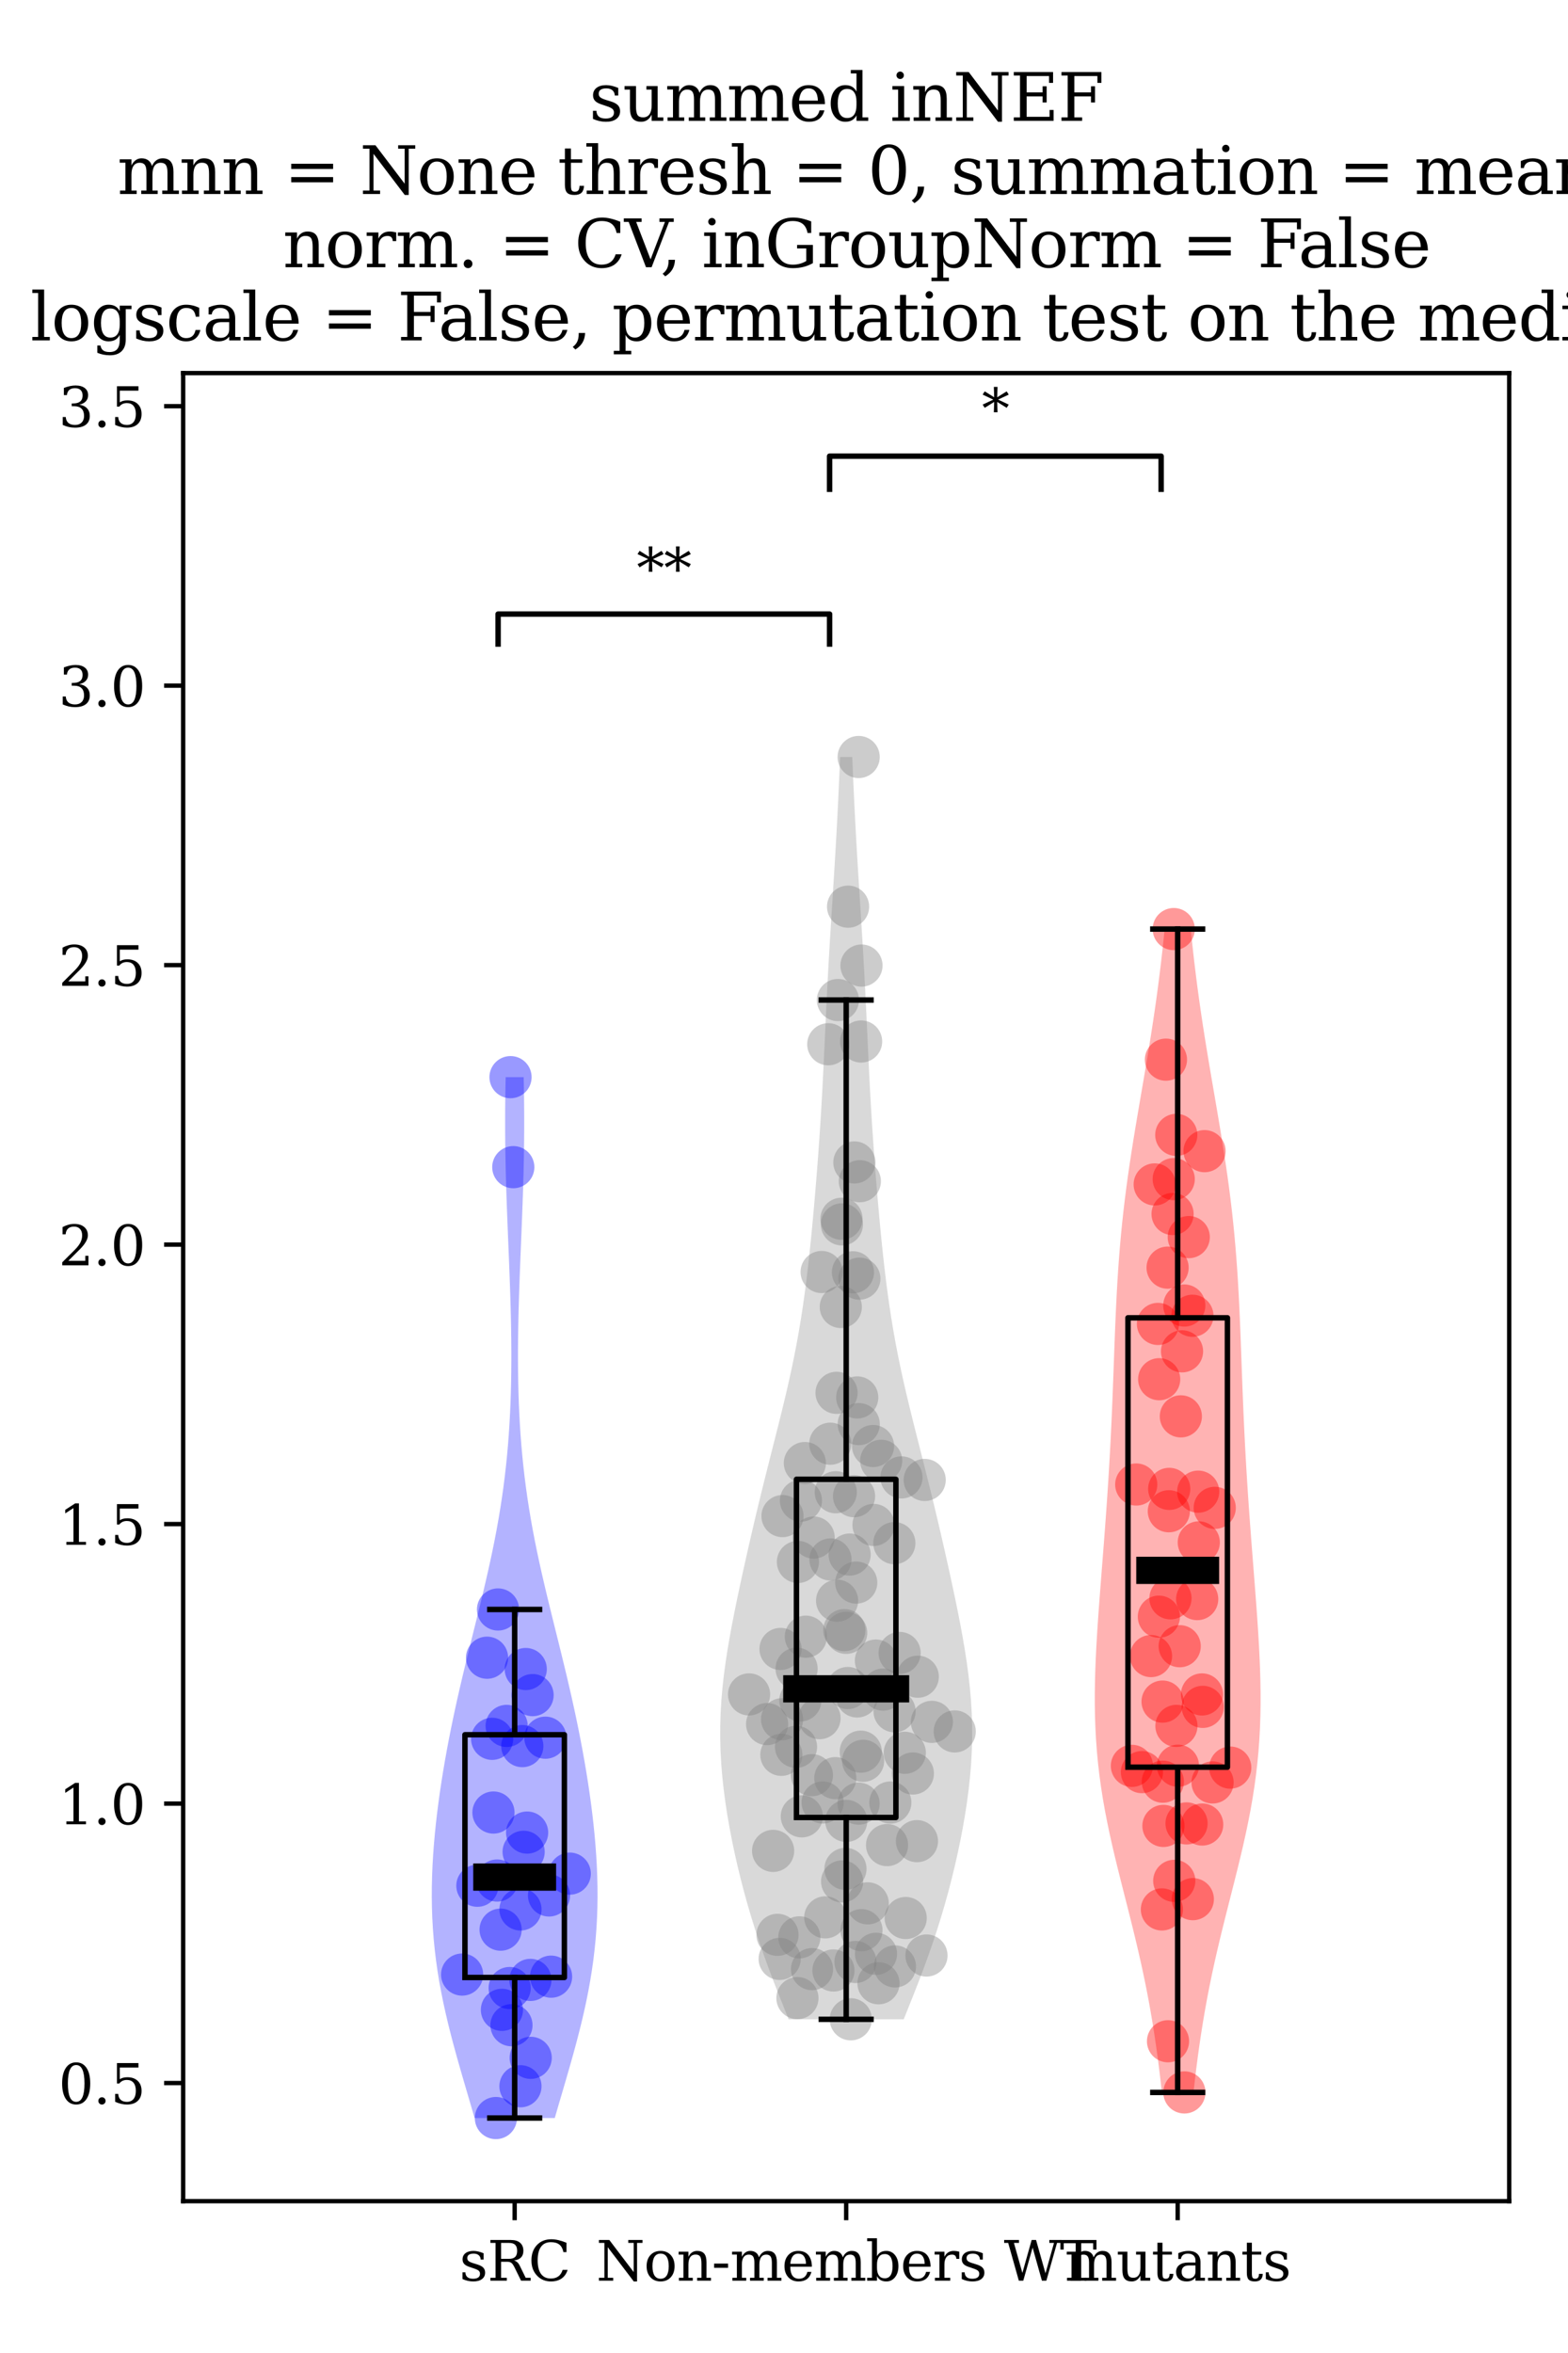 <?xml version="1.0" encoding="utf-8" standalone="no"?>
<!DOCTYPE svg PUBLIC "-//W3C//DTD SVG 1.1//EN"
  "http://www.w3.org/Graphics/SVG/1.1/DTD/svg11.dtd">
<svg xmlns:xlink="http://www.w3.org/1999/xlink" width="288pt" height="432pt" viewBox="0 0 288 432" xmlns="http://www.w3.org/2000/svg" version="1.1">
 <defs>
  <style type="text/css">*{stroke-linejoin: round; stroke-linecap: butt}</style>
 </defs>
 <g id="figure_1">
  <g id="patch_1">
   <path d="M 0 432 
L 288 432 
L 288 0 
L 0 0 
z
" style="fill: #ffffff"/>
  </g>
  <g id="axes_1">
   <g id="patch_2">
    <path d="M 33.64 404.12 
L 277.2 404.12 
L 277.2 68.496 
L 33.64 68.496 
z
" style="fill: #ffffff"/>
   </g>
   <g id="PathCollection_1">
    <defs>
     <path id="C0_0_e01baaa263" d="M 0 3.873 
C 1.027 3.873 2.012 3.465 2.739 2.739 
C 3.465 2.012 3.873 1.027 3.873 -0 
C 3.873 -1.027 3.465 -2.012 2.739 -2.739 
C 2.012 -3.465 1.027 -3.873 0 -3.873 
C -1.027 -3.873 -2.012 -3.465 -2.739 -2.739 
C -3.465 -2.012 -3.873 -1.027 -3.873 0 
C -3.873 1.027 -3.465 2.012 -2.739 2.739 
C -2.012 3.465 -1.027 3.873 0 3.873 
z
"/>
    </defs>
    <g clip-path="url(#pa161f62776)">
     <use xlink:href="#C0_0_e01baaa263" x="91.948" y="354.276" style="fill: #0000ff; fill-opacity: 0.4"/>
    </g>
    <g clip-path="url(#pa161f62776)">
     <use xlink:href="#C0_0_e01baaa263" x="95.599" y="350.565" style="fill: #0000ff; fill-opacity: 0.4"/>
    </g>
    <g clip-path="url(#pa161f62776)">
     <use xlink:href="#C0_0_e01baaa263" x="87.68" y="346.212" style="fill: #0000ff; fill-opacity: 0.4"/>
    </g>
    <g clip-path="url(#pa161f62776)">
     <use xlink:href="#C0_0_e01baaa263" x="91.302" y="345.26" style="fill: #0000ff; fill-opacity: 0.4"/>
    </g>
    <g clip-path="url(#pa161f62776)">
     <use xlink:href="#C0_0_e01baaa263" x="90.395" y="319.24" style="fill: #0000ff; fill-opacity: 0.4"/>
    </g>
    <g clip-path="url(#pa161f62776)">
     <use xlink:href="#C0_0_e01baaa263" x="84.877" y="362.522" style="fill: #0000ff; fill-opacity: 0.4"/>
    </g>
    <g clip-path="url(#pa161f62776)">
     <use xlink:href="#C0_0_e01baaa263" x="92.188" y="368.998" style="fill: #0000ff; fill-opacity: 0.4"/>
    </g>
    <g clip-path="url(#pa161f62776)">
     <use xlink:href="#C0_0_e01baaa263" x="90.634" y="332.773" style="fill: #0000ff; fill-opacity: 0.4"/>
    </g>
    <g clip-path="url(#pa161f62776)">
     <use xlink:href="#C0_0_e01baaa263" x="100.839" y="347.997" style="fill: #0000ff; fill-opacity: 0.4"/>
    </g>
    <g clip-path="url(#pa161f62776)">
     <use xlink:href="#C0_0_e01baaa263" x="96.177" y="339.982" style="fill: #0000ff; fill-opacity: 0.4"/>
    </g>
    <g clip-path="url(#pa161f62776)">
     <use xlink:href="#C0_0_e01baaa263" x="93.611" y="364.993" style="fill: #0000ff; fill-opacity: 0.4"/>
    </g>
    <g clip-path="url(#pa161f62776)">
     <use xlink:href="#C0_0_e01baaa263" x="97.424" y="363.502" style="fill: #0000ff; fill-opacity: 0.4"/>
    </g>
    <g clip-path="url(#pa161f62776)">
     <use xlink:href="#C0_0_e01baaa263" x="91.474" y="295.492" style="fill: #0000ff; fill-opacity: 0.4"/>
    </g>
    <g clip-path="url(#pa161f62776)">
     <use xlink:href="#C0_0_e01baaa263" x="95.936" y="320.578" style="fill: #0000ff; fill-opacity: 0.4"/>
    </g>
    <g clip-path="url(#pa161f62776)">
     <use xlink:href="#C0_0_e01baaa263" x="89.455" y="304.349" style="fill: #0000ff; fill-opacity: 0.4"/>
    </g>
    <g clip-path="url(#pa161f62776)">
     <use xlink:href="#C0_0_e01baaa263" x="100.172" y="319.032" style="fill: #0000ff; fill-opacity: 0.4"/>
    </g>
    <g clip-path="url(#pa161f62776)">
     <use xlink:href="#C0_0_e01baaa263" x="93.942" y="371.82" style="fill: #0000ff; fill-opacity: 0.4"/>
    </g>
    <g clip-path="url(#pa161f62776)">
     <use xlink:href="#C0_0_e01baaa263" x="91.084" y="388.864" style="fill: #0000ff; fill-opacity: 0.4"/>
    </g>
    <g clip-path="url(#pa161f62776)">
     <use xlink:href="#C0_0_e01baaa263" x="95.594" y="383.028" style="fill: #0000ff; fill-opacity: 0.4"/>
    </g>
    <g clip-path="url(#pa161f62776)">
     <use xlink:href="#C0_0_e01baaa263" x="97.474" y="377.809" style="fill: #0000ff; fill-opacity: 0.4"/>
    </g>
    <g clip-path="url(#pa161f62776)">
     <use xlink:href="#C0_0_e01baaa263" x="101.219" y="362.907" style="fill: #0000ff; fill-opacity: 0.4"/>
    </g>
    <g clip-path="url(#pa161f62776)">
     <use xlink:href="#C0_0_e01baaa263" x="96.817" y="336.452" style="fill: #0000ff; fill-opacity: 0.4"/>
    </g>
    <g clip-path="url(#pa161f62776)">
     <use xlink:href="#C0_0_e01baaa263" x="104.649" y="343.99" style="fill: #0000ff; fill-opacity: 0.4"/>
    </g>
    <g clip-path="url(#pa161f62776)">
     <use xlink:href="#C0_0_e01baaa263" x="93.769" y="197.761" style="fill: #0000ff; fill-opacity: 0.4"/>
    </g>
    <g clip-path="url(#pa161f62776)">
     <use xlink:href="#C0_0_e01baaa263" x="94.277" y="214.285" style="fill: #0000ff; fill-opacity: 0.4"/>
    </g>
    <g clip-path="url(#pa161f62776)">
     <use xlink:href="#C0_0_e01baaa263" x="93.06" y="316.868" style="fill: #0000ff; fill-opacity: 0.4"/>
    </g>
    <g clip-path="url(#pa161f62776)">
     <use xlink:href="#C0_0_e01baaa263" x="96.563" y="306.426" style="fill: #0000ff; fill-opacity: 0.4"/>
    </g>
    <g clip-path="url(#pa161f62776)">
     <use xlink:href="#C0_0_e01baaa263" x="97.821" y="311.215" style="fill: #0000ff; fill-opacity: 0.4"/>
    </g>
   </g>
   <g id="PathCollection_2">
    <defs>
     <path id="C1_0_793473998b" d="M 0 3.873 
C 1.027 3.873 2.012 3.465 2.739 2.739 
C 3.465 2.012 3.873 1.027 3.873 -0 
C 3.873 -1.027 3.465 -2.012 2.739 -2.739 
C 2.012 -3.465 1.027 -3.873 0 -3.873 
C -1.027 -3.873 -2.012 -3.465 -2.739 -2.739 
C -3.465 -2.012 -3.873 -1.027 -3.873 0 
C -3.873 1.027 -3.465 2.012 -2.739 2.739 
C -2.012 3.465 -1.027 3.873 0 3.873 
z
"/>
    </defs>
    <g clip-path="url(#pa161f62776)">
     <use xlink:href="#C1_0_793473998b" x="142.002" y="339.814" style="fill: #808080; fill-opacity: 0.4"/>
    </g>
    <g clip-path="url(#pa161f62776)">
     <use xlink:href="#C1_0_793473998b" x="143.363" y="302.739" style="fill: #808080; fill-opacity: 0.4"/>
    </g>
    <g clip-path="url(#pa161f62776)">
     <use xlink:href="#C1_0_793473998b" x="142.809" y="355.229" style="fill: #808080; fill-opacity: 0.4"/>
    </g>
    <g clip-path="url(#pa161f62776)">
     <use xlink:href="#C1_0_793473998b" x="143.515" y="322.179" style="fill: #808080; fill-opacity: 0.4"/>
    </g>
    <g clip-path="url(#pa161f62776)">
     <use xlink:href="#C1_0_793473998b" x="154.675" y="345.422" style="fill: #808080; fill-opacity: 0.4"/>
    </g>
    <g clip-path="url(#pa161f62776)">
     <use xlink:href="#C1_0_793473998b" x="147.272" y="333.473" style="fill: #808080; fill-opacity: 0.4"/>
    </g>
    <g clip-path="url(#pa161f62776)">
     <use xlink:href="#C1_0_793473998b" x="151.099" y="330.927" style="fill: #808080; fill-opacity: 0.4"/>
    </g>
    <g clip-path="url(#pa161f62776)">
     <use xlink:href="#C1_0_793473998b" x="146.555" y="286.765" style="fill: #808080; fill-opacity: 0.4"/>
    </g>
    <g clip-path="url(#pa161f62776)">
     <use xlink:href="#C1_0_793473998b" x="155.287" y="343.119" style="fill: #808080; fill-opacity: 0.4"/>
    </g>
    <g clip-path="url(#pa161f62776)">
     <use xlink:href="#C1_0_793473998b" x="154.562" y="223.76" style="fill: #808080; fill-opacity: 0.4"/>
    </g>
    <g clip-path="url(#pa161f62776)">
     <use xlink:href="#C1_0_793473998b" x="143.206" y="359.643" style="fill: #808080; fill-opacity: 0.4"/>
    </g>
    <g clip-path="url(#pa161f62776)">
     <use xlink:href="#C1_0_793473998b" x="146.21" y="320.715" style="fill: #808080; fill-opacity: 0.4"/>
    </g>
    <g clip-path="url(#pa161f62776)">
     <use xlink:href="#C1_0_793473998b" x="137.58" y="311.086" style="fill: #808080; fill-opacity: 0.4"/>
    </g>
    <g clip-path="url(#pa161f62776)">
     <use xlink:href="#C1_0_793473998b" x="146.815" y="355.687" style="fill: #808080; fill-opacity: 0.4"/>
    </g>
    <g clip-path="url(#pa161f62776)">
     <use xlink:href="#C1_0_793473998b" x="155.435" y="334.309" style="fill: #808080; fill-opacity: 0.4"/>
    </g>
    <g clip-path="url(#pa161f62776)">
     <use xlink:href="#C1_0_793473998b" x="140.896" y="316.532" style="fill: #808080; fill-opacity: 0.4"/>
    </g>
    <g clip-path="url(#pa161f62776)">
     <use xlink:href="#C1_0_793473998b" x="146.312" y="306.362" style="fill: #808080; fill-opacity: 0.4"/>
    </g>
    <g clip-path="url(#pa161f62776)">
     <use xlink:href="#C1_0_793473998b" x="149.128" y="325.914" style="fill: #808080; fill-opacity: 0.4"/>
    </g>
    <g clip-path="url(#pa161f62776)">
     <use xlink:href="#C1_0_793473998b" x="149.446" y="282.29" style="fill: #808080; fill-opacity: 0.4"/>
    </g>
    <g clip-path="url(#pa161f62776)">
     <use xlink:href="#C1_0_793473998b" x="148.011" y="300.487" style="fill: #808080; fill-opacity: 0.4"/>
    </g>
    <g clip-path="url(#pa161f62776)">
     <use xlink:href="#C1_0_793473998b" x="143.645" y="315.649" style="fill: #808080; fill-opacity: 0.4"/>
    </g>
    <g clip-path="url(#pa161f62776)">
     <use xlink:href="#C1_0_793473998b" x="157.701" y="331.143" style="fill: #808080; fill-opacity: 0.4"/>
    </g>
    <g clip-path="url(#pa161f62776)">
     <use xlink:href="#C1_0_793473998b" x="151.579" y="352.02" style="fill: #808080; fill-opacity: 0.4"/>
    </g>
    <g clip-path="url(#pa161f62776)">
     <use xlink:href="#C1_0_793473998b" x="157.128" y="360.209" style="fill: #808080; fill-opacity: 0.4"/>
    </g>
    <g clip-path="url(#pa161f62776)">
     <use xlink:href="#C1_0_793473998b" x="158.228" y="354.369" style="fill: #808080; fill-opacity: 0.4"/>
    </g>
    <g clip-path="url(#pa161f62776)">
     <use xlink:href="#C1_0_793473998b" x="146.466" y="366.84" style="fill: #808080; fill-opacity: 0.4"/>
    </g>
    <g clip-path="url(#pa161f62776)">
     <use xlink:href="#C1_0_793473998b" x="153.422" y="326.46" style="fill: #808080; fill-opacity: 0.4"/>
    </g>
    <g clip-path="url(#pa161f62776)">
     <use xlink:href="#C1_0_793473998b" x="147.006" y="312.188" style="fill: #808080; fill-opacity: 0.4"/>
    </g>
    <g clip-path="url(#pa161f62776)">
     <use xlink:href="#C1_0_793473998b" x="152.537" y="286.311" style="fill: #808080; fill-opacity: 0.4"/>
    </g>
    <g clip-path="url(#pa161f62776)">
     <use xlink:href="#C1_0_793473998b" x="153.904" y="183.602" style="fill: #808080; fill-opacity: 0.4"/>
    </g>
    <g clip-path="url(#pa161f62776)">
     <use xlink:href="#C1_0_793473998b" x="157.714" y="138.982" style="fill: #808080; fill-opacity: 0.4"/>
    </g>
    <g clip-path="url(#pa161f62776)">
     <use xlink:href="#C1_0_793473998b" x="143.723" y="278.349" style="fill: #808080; fill-opacity: 0.4"/>
    </g>
    <g clip-path="url(#pa161f62776)">
     <use xlink:href="#C1_0_793473998b" x="158.23" y="177.272" style="fill: #808080; fill-opacity: 0.4"/>
    </g>
    <g clip-path="url(#pa161f62776)">
     <use xlink:href="#C1_0_793473998b" x="154.636" y="224.792" style="fill: #808080; fill-opacity: 0.4"/>
    </g>
    <g clip-path="url(#pa161f62776)">
     <use xlink:href="#C1_0_793473998b" x="147.831" y="268.612" style="fill: #808080; fill-opacity: 0.4"/>
    </g>
    <g clip-path="url(#pa161f62776)">
     <use xlink:href="#C1_0_793473998b" x="150.524" y="315.447" style="fill: #808080; fill-opacity: 0.4"/>
    </g>
    <g clip-path="url(#pa161f62776)">
     <use xlink:href="#C1_0_793473998b" x="156.054" y="285.415" style="fill: #808080; fill-opacity: 0.4"/>
    </g>
    <g clip-path="url(#pa161f62776)">
     <use xlink:href="#C1_0_793473998b" x="153.752" y="293.881" style="fill: #808080; fill-opacity: 0.4"/>
    </g>
    <g clip-path="url(#pa161f62776)">
     <use xlink:href="#C1_0_793473998b" x="158.1" y="321.6" style="fill: #808080; fill-opacity: 0.4"/>
    </g>
    <g clip-path="url(#pa161f62776)">
     <use xlink:href="#C1_0_793473998b" x="155.717" y="309.913" style="fill: #808080; fill-opacity: 0.4"/>
    </g>
    <g clip-path="url(#pa161f62776)">
     <use xlink:href="#C1_0_793473998b" x="162.929" y="338.751" style="fill: #808080; fill-opacity: 0.4"/>
    </g>
    <g clip-path="url(#pa161f62776)">
     <use xlink:href="#C1_0_793473998b" x="159.378" y="349.446" style="fill: #808080; fill-opacity: 0.4"/>
    </g>
    <g clip-path="url(#pa161f62776)">
     <use xlink:href="#C1_0_793473998b" x="147.113" y="275.511" style="fill: #808080; fill-opacity: 0.4"/>
    </g>
    <g clip-path="url(#pa161f62776)">
     <use xlink:href="#C1_0_793473998b" x="149.15" y="361.521" style="fill: #808080; fill-opacity: 0.4"/>
    </g>
    <g clip-path="url(#pa161f62776)">
     <use xlink:href="#C1_0_793473998b" x="153.086" y="361.772" style="fill: #808080; fill-opacity: 0.4"/>
    </g>
    <g clip-path="url(#pa161f62776)">
     <use xlink:href="#C1_0_793473998b" x="156.268" y="370.734" style="fill: #808080; fill-opacity: 0.4"/>
    </g>
    <g clip-path="url(#pa161f62776)">
     <use xlink:href="#C1_0_793473998b" x="161.355" y="364.12" style="fill: #808080; fill-opacity: 0.4"/>
    </g>
    <g clip-path="url(#pa161f62776)">
     <use xlink:href="#C1_0_793473998b" x="164.377" y="361.028" style="fill: #808080; fill-opacity: 0.4"/>
    </g>
    <g clip-path="url(#pa161f62776)">
     <use xlink:href="#C1_0_793473998b" x="160.9" y="358.708" style="fill: #808080; fill-opacity: 0.4"/>
    </g>
    <g clip-path="url(#pa161f62776)">
     <use xlink:href="#C1_0_793473998b" x="166.35" y="352.142" style="fill: #808080; fill-opacity: 0.4"/>
    </g>
    <g clip-path="url(#pa161f62776)">
     <use xlink:href="#C1_0_793473998b" x="170.168" y="359.022" style="fill: #808080; fill-opacity: 0.4"/>
    </g>
    <g clip-path="url(#pa161f62776)">
     <use xlink:href="#C1_0_793473998b" x="155.077" y="299.285" style="fill: #808080; fill-opacity: 0.4"/>
    </g>
    <g clip-path="url(#pa161f62776)">
     <use xlink:href="#C1_0_793473998b" x="157.435" y="311.462" style="fill: #808080; fill-opacity: 0.4"/>
    </g>
    <g clip-path="url(#pa161f62776)">
     <use xlink:href="#C1_0_793473998b" x="152.498" y="265.057" style="fill: #808080; fill-opacity: 0.4"/>
    </g>
    <g clip-path="url(#pa161f62776)">
     <use xlink:href="#C1_0_793473998b" x="163.529" y="330.938" style="fill: #808080; fill-opacity: 0.4"/>
    </g>
    <g clip-path="url(#pa161f62776)">
     <use xlink:href="#C1_0_793473998b" x="156.926" y="213.419" style="fill: #808080; fill-opacity: 0.4"/>
    </g>
    <g clip-path="url(#pa161f62776)">
     <use xlink:href="#C1_0_793473998b" x="157.929" y="216.864" style="fill: #808080; fill-opacity: 0.4"/>
    </g>
    <g clip-path="url(#pa161f62776)">
     <use xlink:href="#C1_0_793473998b" x="158.532" y="323.275" style="fill: #808080; fill-opacity: 0.4"/>
    </g>
    <g clip-path="url(#pa161f62776)">
     <use xlink:href="#C1_0_793473998b" x="150.914" y="233.534" style="fill: #808080; fill-opacity: 0.4"/>
    </g>
    <g clip-path="url(#pa161f62776)">
     <use xlink:href="#C1_0_793473998b" x="157.728" y="261.461" style="fill: #808080; fill-opacity: 0.4"/>
    </g>
    <g clip-path="url(#pa161f62776)">
     <use xlink:href="#C1_0_793473998b" x="152.131" y="191.721" style="fill: #808080; fill-opacity: 0.4"/>
    </g>
    <g clip-path="url(#pa161f62776)">
     <use xlink:href="#C1_0_793473998b" x="156.661" y="233.588" style="fill: #808080; fill-opacity: 0.4"/>
    </g>
    <g clip-path="url(#pa161f62776)">
     <use xlink:href="#C1_0_793473998b" x="160.357" y="265.484" style="fill: #808080; fill-opacity: 0.4"/>
    </g>
    <g clip-path="url(#pa161f62776)">
     <use xlink:href="#C1_0_793473998b" x="154.433" y="239.954" style="fill: #808080; fill-opacity: 0.4"/>
    </g>
    <g clip-path="url(#pa161f62776)">
     <use xlink:href="#C1_0_793473998b" x="153.506" y="273.971" style="fill: #808080; fill-opacity: 0.4"/>
    </g>
    <g clip-path="url(#pa161f62776)">
     <use xlink:href="#C1_0_793473998b" x="160.441" y="279.968" style="fill: #808080; fill-opacity: 0.4"/>
    </g>
    <g clip-path="url(#pa161f62776)">
     <use xlink:href="#C1_0_793473998b" x="158.161" y="191.216" style="fill: #808080; fill-opacity: 0.4"/>
    </g>
    <g clip-path="url(#pa161f62776)">
     <use xlink:href="#C1_0_793473998b" x="155.768" y="166.46" style="fill: #808080; fill-opacity: 0.4"/>
    </g>
    <g clip-path="url(#pa161f62776)">
     <use xlink:href="#C1_0_793473998b" x="153.652" y="255.718" style="fill: #808080; fill-opacity: 0.4"/>
    </g>
    <g clip-path="url(#pa161f62776)">
     <use xlink:href="#C1_0_793473998b" x="157.843" y="234.753" style="fill: #808080; fill-opacity: 0.4"/>
    </g>
    <g clip-path="url(#pa161f62776)">
     <use xlink:href="#C1_0_793473998b" x="156.866" y="274.693" style="fill: #808080; fill-opacity: 0.4"/>
    </g>
    <g clip-path="url(#pa161f62776)">
     <use xlink:href="#C1_0_793473998b" x="155.423" y="299.779" style="fill: #808080; fill-opacity: 0.4"/>
    </g>
    <g clip-path="url(#pa161f62776)">
     <use xlink:href="#C1_0_793473998b" x="160.883" y="304.874" style="fill: #808080; fill-opacity: 0.4"/>
    </g>
    <g clip-path="url(#pa161f62776)">
     <use xlink:href="#C1_0_793473998b" x="162.186" y="310.202" style="fill: #808080; fill-opacity: 0.4"/>
    </g>
    <g clip-path="url(#pa161f62776)">
     <use xlink:href="#C1_0_793473998b" x="166.189" y="321.804" style="fill: #808080; fill-opacity: 0.4"/>
    </g>
    <g clip-path="url(#pa161f62776)">
     <use xlink:href="#C1_0_793473998b" x="157.449" y="256.564" style="fill: #808080; fill-opacity: 0.4"/>
    </g>
    <g clip-path="url(#pa161f62776)">
     <use xlink:href="#C1_0_793473998b" x="164.268" y="283.314" style="fill: #808080; fill-opacity: 0.4"/>
    </g>
    <g clip-path="url(#pa161f62776)">
     <use xlink:href="#C1_0_793473998b" x="161.852" y="268.195" style="fill: #808080; fill-opacity: 0.4"/>
    </g>
    <g clip-path="url(#pa161f62776)">
     <use xlink:href="#C1_0_793473998b" x="165.574" y="271.245" style="fill: #808080; fill-opacity: 0.4"/>
    </g>
    <g clip-path="url(#pa161f62776)">
     <use xlink:href="#C1_0_793473998b" x="157.266" y="290.556" style="fill: #808080; fill-opacity: 0.4"/>
    </g>
    <g clip-path="url(#pa161f62776)">
     <use xlink:href="#C1_0_793473998b" x="169.841" y="271.714" style="fill: #808080; fill-opacity: 0.4"/>
    </g>
    <g clip-path="url(#pa161f62776)">
     <use xlink:href="#C1_0_793473998b" x="165.236" y="303.475" style="fill: #808080; fill-opacity: 0.4"/>
    </g>
    <g clip-path="url(#pa161f62776)">
     <use xlink:href="#C1_0_793473998b" x="168.421" y="338.026" style="fill: #808080; fill-opacity: 0.4"/>
    </g>
    <g clip-path="url(#pa161f62776)">
     <use xlink:href="#C1_0_793473998b" x="167.669" y="325.608" style="fill: #808080; fill-opacity: 0.4"/>
    </g>
    <g clip-path="url(#pa161f62776)">
     <use xlink:href="#C1_0_793473998b" x="168.568" y="307.837" style="fill: #808080; fill-opacity: 0.4"/>
    </g>
    <g clip-path="url(#pa161f62776)">
     <use xlink:href="#C1_0_793473998b" x="164.308" y="314.187" style="fill: #808080; fill-opacity: 0.4"/>
    </g>
    <g clip-path="url(#pa161f62776)">
     <use xlink:href="#C1_0_793473998b" x="171.16" y="316.127" style="fill: #808080; fill-opacity: 0.4"/>
    </g>
    <g clip-path="url(#pa161f62776)">
     <use xlink:href="#C1_0_793473998b" x="175.358" y="317.883" style="fill: #808080; fill-opacity: 0.4"/>
    </g>
   </g>
   <g id="PathCollection_3">
    <defs>
     <path id="C2_0_ea54ff3623" d="M 0 3.873 
C 1.027 3.873 2.012 3.465 2.739 2.739 
C 3.465 2.012 3.873 1.027 3.873 -0 
C 3.873 -1.027 3.465 -2.012 2.739 -2.739 
C 2.012 -3.465 1.027 -3.873 0 -3.873 
C -1.027 -3.873 -2.012 -3.465 -2.739 -2.739 
C -3.465 -2.012 -3.873 -1.027 -3.873 0 
C -3.873 1.027 -3.465 2.012 -2.739 2.739 
C -2.012 3.465 -1.027 3.873 0 3.873 
z
"/>
    </defs>
    <g clip-path="url(#pa161f62776)">
     <use xlink:href="#C2_0_ea54ff3623" x="207.901" y="324.204" style="fill: #ff0000; fill-opacity: 0.4"/>
    </g>
    <g clip-path="url(#pa161f62776)">
     <use xlink:href="#C2_0_ea54ff3623" x="213.41" y="350.565" style="fill: #ff0000; fill-opacity: 0.4"/>
    </g>
    <g clip-path="url(#pa161f62776)">
     <use xlink:href="#C2_0_ea54ff3623" x="212.854" y="296.815" style="fill: #ff0000; fill-opacity: 0.4"/>
    </g>
    <g clip-path="url(#pa161f62776)">
     <use xlink:href="#C2_0_ea54ff3623" x="215.372" y="222.887" style="fill: #ff0000; fill-opacity: 0.4"/>
    </g>
    <g clip-path="url(#pa161f62776)">
     <use xlink:href="#C2_0_ea54ff3623" x="213.69" y="335.229" style="fill: #ff0000; fill-opacity: 0.4"/>
    </g>
    <g clip-path="url(#pa161f62776)">
     <use xlink:href="#C2_0_ea54ff3623" x="209.743" y="325.354" style="fill: #ff0000; fill-opacity: 0.4"/>
    </g>
    <g clip-path="url(#pa161f62776)">
     <use xlink:href="#C2_0_ea54ff3623" x="214.982" y="293.442" style="fill: #ff0000; fill-opacity: 0.4"/>
    </g>
    <g clip-path="url(#pa161f62776)">
     <use xlink:href="#C2_0_ea54ff3623" x="217.938" y="334.771" style="fill: #ff0000; fill-opacity: 0.4"/>
    </g>
    <g clip-path="url(#pa161f62776)">
     <use xlink:href="#C2_0_ea54ff3623" x="214.531" y="374.768" style="fill: #ff0000; fill-opacity: 0.4"/>
    </g>
    <g clip-path="url(#pa161f62776)">
     <use xlink:href="#C2_0_ea54ff3623" x="208.696" y="272.548" style="fill: #ff0000; fill-opacity: 0.4"/>
    </g>
    <g clip-path="url(#pa161f62776)">
     <use xlink:href="#C2_0_ea54ff3623" x="212.91" y="253.217" style="fill: #ff0000; fill-opacity: 0.4"/>
    </g>
    <g clip-path="url(#pa161f62776)">
     <use xlink:href="#C2_0_ea54ff3623" x="219.891" y="293.588" style="fill: #ff0000; fill-opacity: 0.4"/>
    </g>
    <g clip-path="url(#pa161f62776)">
     <use xlink:href="#C2_0_ea54ff3623" x="214.753" y="273.352" style="fill: #ff0000; fill-opacity: 0.4"/>
    </g>
    <g clip-path="url(#pa161f62776)">
     <use xlink:href="#C2_0_ea54ff3623" x="215.68" y="345.318" style="fill: #ff0000; fill-opacity: 0.4"/>
    </g>
    <g clip-path="url(#pa161f62776)">
     <use xlink:href="#C2_0_ea54ff3623" x="217.54" y="384.159" style="fill: #ff0000; fill-opacity: 0.4"/>
    </g>
    <g clip-path="url(#pa161f62776)">
     <use xlink:href="#C2_0_ea54ff3623" x="213.535" y="312.404" style="fill: #ff0000; fill-opacity: 0.4"/>
    </g>
    <g clip-path="url(#pa161f62776)">
     <use xlink:href="#C2_0_ea54ff3623" x="219.091" y="348.676" style="fill: #ff0000; fill-opacity: 0.4"/>
    </g>
    <g clip-path="url(#pa161f62776)">
     <use xlink:href="#C2_0_ea54ff3623" x="220.183" y="283.178" style="fill: #ff0000; fill-opacity: 0.4"/>
    </g>
    <g clip-path="url(#pa161f62776)">
     <use xlink:href="#C2_0_ea54ff3623" x="213.582" y="327.11" style="fill: #ff0000; fill-opacity: 0.4"/>
    </g>
    <g clip-path="url(#pa161f62776)">
     <use xlink:href="#C2_0_ea54ff3623" x="220.813" y="334.974" style="fill: #ff0000; fill-opacity: 0.4"/>
    </g>
    <g clip-path="url(#pa161f62776)">
     <use xlink:href="#C2_0_ea54ff3623" x="216.355" y="324.18" style="fill: #ff0000; fill-opacity: 0.4"/>
    </g>
    <g clip-path="url(#pa161f62776)">
     <use xlink:href="#C2_0_ea54ff3623" x="216.051" y="208.359" style="fill: #ff0000; fill-opacity: 0.4"/>
    </g>
    <g clip-path="url(#pa161f62776)">
     <use xlink:href="#C2_0_ea54ff3623" x="212.086" y="217.453" style="fill: #ff0000; fill-opacity: 0.4"/>
    </g>
    <g clip-path="url(#pa161f62776)">
     <use xlink:href="#C2_0_ea54ff3623" x="214.454" y="232.734" style="fill: #ff0000; fill-opacity: 0.4"/>
    </g>
    <g clip-path="url(#pa161f62776)">
     <use xlink:href="#C2_0_ea54ff3623" x="215.585" y="170.574" style="fill: #ff0000; fill-opacity: 0.4"/>
    </g>
    <g clip-path="url(#pa161f62776)">
     <use xlink:href="#C2_0_ea54ff3623" x="215.581" y="216.478" style="fill: #ff0000; fill-opacity: 0.4"/>
    </g>
    <g clip-path="url(#pa161f62776)">
     <use xlink:href="#C2_0_ea54ff3623" x="221.244" y="211.347" style="fill: #ff0000; fill-opacity: 0.4"/>
    </g>
    <g clip-path="url(#pa161f62776)">
     <use xlink:href="#C2_0_ea54ff3623" x="214.683" y="277.46" style="fill: #ff0000; fill-opacity: 0.4"/>
    </g>
    <g clip-path="url(#pa161f62776)">
     <use xlink:href="#C2_0_ea54ff3623" x="212.687" y="243.068" style="fill: #ff0000; fill-opacity: 0.4"/>
    </g>
    <g clip-path="url(#pa161f62776)">
     <use xlink:href="#C2_0_ea54ff3623" x="217.52" y="239.687" style="fill: #ff0000; fill-opacity: 0.4"/>
    </g>
    <g clip-path="url(#pa161f62776)">
     <use xlink:href="#C2_0_ea54ff3623" x="214.152" y="194.548" style="fill: #ff0000; fill-opacity: 0.4"/>
    </g>
    <g clip-path="url(#pa161f62776)">
     <use xlink:href="#C2_0_ea54ff3623" x="217.109" y="248.101" style="fill: #ff0000; fill-opacity: 0.4"/>
    </g>
    <g clip-path="url(#pa161f62776)">
     <use xlink:href="#C2_0_ea54ff3623" x="216.891" y="260.039" style="fill: #ff0000; fill-opacity: 0.4"/>
    </g>
    <g clip-path="url(#pa161f62776)">
     <use xlink:href="#C2_0_ea54ff3623" x="211.411" y="304.049" style="fill: #ff0000; fill-opacity: 0.4"/>
    </g>
    <g clip-path="url(#pa161f62776)">
     <use xlink:href="#C2_0_ea54ff3623" x="216.078" y="316.868" style="fill: #ff0000; fill-opacity: 0.4"/>
    </g>
    <g clip-path="url(#pa161f62776)">
     <use xlink:href="#C2_0_ea54ff3623" x="220.913" y="313.375" style="fill: #ff0000; fill-opacity: 0.4"/>
    </g>
    <g clip-path="url(#pa161f62776)">
     <use xlink:href="#C2_0_ea54ff3623" x="216.679" y="302.238" style="fill: #ff0000; fill-opacity: 0.4"/>
    </g>
    <g clip-path="url(#pa161f62776)">
     <use xlink:href="#C2_0_ea54ff3623" x="219.015" y="241.568" style="fill: #ff0000; fill-opacity: 0.4"/>
    </g>
    <g clip-path="url(#pa161f62776)">
     <use xlink:href="#C2_0_ea54ff3623" x="220.072" y="273.861" style="fill: #ff0000; fill-opacity: 0.4"/>
    </g>
    <g clip-path="url(#pa161f62776)">
     <use xlink:href="#C2_0_ea54ff3623" x="223.116" y="276.837" style="fill: #ff0000; fill-opacity: 0.4"/>
    </g>
    <g clip-path="url(#pa161f62776)">
     <use xlink:href="#C2_0_ea54ff3623" x="218.344" y="227.129" style="fill: #ff0000; fill-opacity: 0.4"/>
    </g>
    <g clip-path="url(#pa161f62776)">
     <use xlink:href="#C2_0_ea54ff3623" x="222.714" y="327.249" style="fill: #ff0000; fill-opacity: 0.4"/>
    </g>
    <g clip-path="url(#pa161f62776)">
     <use xlink:href="#C2_0_ea54ff3623" x="220.775" y="311.091" style="fill: #ff0000; fill-opacity: 0.4"/>
    </g>
    <g clip-path="url(#pa161f62776)">
     <use xlink:href="#C2_0_ea54ff3623" x="225.965" y="324.524" style="fill: #ff0000; fill-opacity: 0.4"/>
    </g>
   </g>
   <g id="FillBetweenPolyCollection_1">
    <path d="M 101.894 388.864 
L 87.166 388.864 
L 86.606 386.934 
L 86.04 385.004 
L 85.473 383.073 
L 84.91 381.143 
L 84.355 379.213 
L 83.811 377.282 
L 83.284 375.352 
L 82.777 373.422 
L 82.294 371.491 
L 81.84 369.561 
L 81.416 367.631 
L 81.027 365.7 
L 80.675 363.77 
L 80.36 361.84 
L 80.086 359.909 
L 79.854 357.979 
L 79.662 356.049 
L 79.513 354.118 
L 79.404 352.188 
L 79.336 350.258 
L 79.308 348.327 
L 79.317 346.397 
L 79.362 344.467 
L 79.441 342.536 
L 79.553 340.606 
L 79.695 338.676 
L 79.866 336.745 
L 80.063 334.815 
L 80.285 332.885 
L 80.531 330.954 
L 80.799 329.024 
L 81.088 327.094 
L 81.398 325.163 
L 81.726 323.233 
L 82.073 321.303 
L 82.437 319.372 
L 82.819 317.442 
L 83.217 315.512 
L 83.63 313.581 
L 84.057 311.651 
L 84.498 309.721 
L 84.95 307.79 
L 85.413 305.86 
L 85.883 303.93 
L 86.359 301.999 
L 86.838 300.069 
L 87.318 298.139 
L 87.796 296.208 
L 88.27 294.278 
L 88.736 292.348 
L 89.191 290.417 
L 89.634 288.487 
L 90.061 286.557 
L 90.471 284.626 
L 90.861 282.696 
L 91.229 280.766 
L 91.574 278.835 
L 91.896 276.905 
L 92.192 274.975 
L 92.464 273.044 
L 92.71 271.114 
L 92.931 269.184 
L 93.128 267.253 
L 93.3 265.323 
L 93.449 263.393 
L 93.575 261.462 
L 93.679 259.532 
L 93.764 257.602 
L 93.829 255.671 
L 93.875 253.741 
L 93.905 251.811 
L 93.919 249.88 
L 93.919 247.95 
L 93.905 246.02 
L 93.878 244.089 
L 93.841 242.159 
L 93.794 240.229 
L 93.738 238.298 
L 93.675 236.368 
L 93.606 234.438 
L 93.533 232.507 
L 93.456 230.577 
L 93.377 228.647 
L 93.298 226.716 
L 93.221 224.786 
L 93.145 222.856 
L 93.074 220.925 
L 93.007 218.995 
L 92.947 217.065 
L 92.895 215.134 
L 92.852 213.204 
L 92.818 211.274 
L 92.794 209.343 
L 92.781 207.413 
L 92.779 205.483 
L 92.787 203.552 
L 92.807 201.622 
L 92.837 199.692 
L 92.877 197.761 
L 96.183 197.761 
L 96.183 197.761 
L 96.223 199.692 
L 96.253 201.622 
L 96.273 203.552 
L 96.281 205.483 
L 96.279 207.413 
L 96.266 209.343 
L 96.242 211.274 
L 96.208 213.204 
L 96.165 215.134 
L 96.113 217.065 
L 96.053 218.995 
L 95.986 220.925 
L 95.915 222.856 
L 95.839 224.786 
L 95.762 226.716 
L 95.683 228.647 
L 95.604 230.577 
L 95.527 232.507 
L 95.454 234.438 
L 95.385 236.368 
L 95.322 238.298 
L 95.266 240.229 
L 95.219 242.159 
L 95.182 244.089 
L 95.155 246.02 
L 95.141 247.95 
L 95.141 249.88 
L 95.155 251.811 
L 95.185 253.741 
L 95.231 255.671 
L 95.296 257.602 
L 95.381 259.532 
L 95.485 261.462 
L 95.611 263.393 
L 95.76 265.323 
L 95.932 267.253 
L 96.129 269.184 
L 96.35 271.114 
L 96.596 273.044 
L 96.868 274.975 
L 97.164 276.905 
L 97.486 278.835 
L 97.831 280.766 
L 98.199 282.696 
L 98.589 284.626 
L 98.999 286.557 
L 99.426 288.487 
L 99.869 290.417 
L 100.324 292.348 
L 100.79 294.278 
L 101.264 296.208 
L 101.742 298.139 
L 102.222 300.069 
L 102.701 301.999 
L 103.177 303.93 
L 103.647 305.86 
L 104.11 307.79 
L 104.562 309.721 
L 105.003 311.651 
L 105.43 313.581 
L 105.843 315.512 
L 106.241 317.442 
L 106.623 319.372 
L 106.987 321.303 
L 107.334 323.233 
L 107.662 325.163 
L 107.972 327.094 
L 108.261 329.024 
L 108.529 330.954 
L 108.775 332.885 
L 108.997 334.815 
L 109.194 336.745 
L 109.365 338.676 
L 109.507 340.606 
L 109.619 342.536 
L 109.698 344.467 
L 109.743 346.397 
L 109.752 348.327 
L 109.724 350.258 
L 109.656 352.188 
L 109.547 354.118 
L 109.398 356.049 
L 109.206 357.979 
L 108.974 359.909 
L 108.7 361.84 
L 108.385 363.77 
L 108.033 365.7 
L 107.644 367.631 
L 107.22 369.561 
L 106.766 371.491 
L 106.283 373.422 
L 105.776 375.352 
L 105.249 377.282 
L 104.705 379.213 
L 104.15 381.143 
L 103.587 383.073 
L 103.02 385.004 
L 102.454 386.934 
L 101.894 388.864 
z
" clip-path="url(#pa161f62776)" style="fill: #0000ff; fill-opacity: 0.3"/>
   </g>
   <g id="FillBetweenPolyCollection_2">
    <path d="M 165.986 370.734 
L 144.854 370.734 
L 143.912 368.393 
L 142.979 366.052 
L 142.065 363.712 
L 141.178 361.371 
L 140.324 359.03 
L 139.508 356.689 
L 138.733 354.348 
L 138 352.007 
L 137.309 349.666 
L 136.659 347.325 
L 136.05 344.984 
L 135.481 342.643 
L 134.95 340.302 
L 134.459 337.961 
L 134.008 335.62 
L 133.601 333.279 
L 133.24 330.938 
L 132.93 328.598 
L 132.675 326.257 
L 132.479 323.916 
L 132.347 321.575 
L 132.282 319.234 
L 132.285 316.893 
L 132.356 314.552 
L 132.495 312.211 
L 132.697 309.87 
L 132.958 307.529 
L 133.273 305.188 
L 133.634 302.847 
L 134.035 300.506 
L 134.468 298.165 
L 134.927 295.824 
L 135.406 293.484 
L 135.902 291.143 
L 136.409 288.802 
L 136.928 286.461 
L 137.455 284.12 
L 137.993 281.779 
L 138.539 279.438 
L 139.096 277.097 
L 139.663 274.756 
L 140.24 272.415 
L 140.826 270.074 
L 141.418 267.733 
L 142.013 265.392 
L 142.607 263.051 
L 143.195 260.71 
L 143.773 258.37 
L 144.334 256.029 
L 144.874 253.688 
L 145.388 251.347 
L 145.873 249.006 
L 146.327 246.665 
L 146.748 244.324 
L 147.136 241.983 
L 147.494 239.642 
L 147.822 237.301 
L 148.125 234.96 
L 148.404 232.619 
L 148.664 230.278 
L 148.907 227.937 
L 149.137 225.596 
L 149.356 223.256 
L 149.565 220.915 
L 149.765 218.574 
L 149.958 216.233 
L 150.142 213.892 
L 150.317 211.551 
L 150.483 209.21 
L 150.64 206.869 
L 150.787 204.528 
L 150.925 202.187 
L 151.054 199.846 
L 151.175 197.505 
L 151.29 195.164 
L 151.401 192.823 
L 151.51 190.482 
L 151.618 188.142 
L 151.728 185.801 
L 151.842 183.46 
L 151.96 181.119 
L 152.084 178.778 
L 152.214 176.437 
L 152.35 174.096 
L 152.491 171.755 
L 152.636 169.414 
L 152.784 167.073 
L 152.932 164.732 
L 153.08 162.391 
L 153.227 160.05 
L 153.369 157.709 
L 153.507 155.368 
L 153.639 153.028 
L 153.765 150.687 
L 153.884 148.346 
L 153.997 146.005 
L 154.104 143.664 
L 154.206 141.323 
L 154.301 138.982 
L 156.539 138.982 
L 156.539 138.982 
L 156.634 141.323 
L 156.736 143.664 
L 156.843 146.005 
L 156.956 148.346 
L 157.075 150.687 
L 157.201 153.028 
L 157.333 155.368 
L 157.471 157.709 
L 157.613 160.05 
L 157.76 162.391 
L 157.908 164.732 
L 158.056 167.073 
L 158.204 169.414 
L 158.349 171.755 
L 158.49 174.096 
L 158.626 176.437 
L 158.756 178.778 
L 158.88 181.119 
L 158.998 183.46 
L 159.112 185.801 
L 159.222 188.142 
L 159.33 190.482 
L 159.439 192.823 
L 159.55 195.164 
L 159.665 197.505 
L 159.786 199.846 
L 159.915 202.187 
L 160.053 204.528 
L 160.2 206.869 
L 160.357 209.21 
L 160.523 211.551 
L 160.698 213.892 
L 160.882 216.233 
L 161.075 218.574 
L 161.275 220.915 
L 161.484 223.256 
L 161.703 225.596 
L 161.933 227.937 
L 162.176 230.278 
L 162.436 232.619 
L 162.715 234.96 
L 163.018 237.301 
L 163.346 239.642 
L 163.704 241.983 
L 164.092 244.324 
L 164.513 246.665 
L 164.967 249.006 
L 165.452 251.347 
L 165.966 253.688 
L 166.506 256.029 
L 167.067 258.37 
L 167.645 260.71 
L 168.233 263.051 
L 168.827 265.392 
L 169.422 267.733 
L 170.014 270.074 
L 170.6 272.415 
L 171.177 274.756 
L 171.744 277.097 
L 172.301 279.438 
L 172.847 281.779 
L 173.385 284.12 
L 173.912 286.461 
L 174.431 288.802 
L 174.938 291.143 
L 175.434 293.484 
L 175.913 295.824 
L 176.372 298.165 
L 176.805 300.506 
L 177.206 302.847 
L 177.567 305.188 
L 177.882 307.529 
L 178.143 309.87 
L 178.345 312.211 
L 178.484 314.552 
L 178.555 316.893 
L 178.558 319.234 
L 178.493 321.575 
L 178.361 323.916 
L 178.165 326.257 
L 177.91 328.598 
L 177.6 330.938 
L 177.239 333.279 
L 176.832 335.62 
L 176.381 337.961 
L 175.89 340.302 
L 175.359 342.643 
L 174.79 344.984 
L 174.181 347.325 
L 173.531 349.666 
L 172.84 352.007 
L 172.107 354.348 
L 171.332 356.689 
L 170.516 359.03 
L 169.662 361.371 
L 168.775 363.712 
L 167.861 366.052 
L 166.928 368.393 
L 165.986 370.734 
z
" clip-path="url(#pa161f62776)" style="fill: #808080; fill-opacity: 0.3"/>
   </g>
   <g id="FillBetweenPolyCollection_3">
    <path d="M 219.213 384.159 
L 213.407 384.159 
L 213.164 382.002 
L 212.904 379.844 
L 212.625 377.687 
L 212.326 375.529 
L 212.005 373.372 
L 211.661 371.214 
L 211.293 369.057 
L 210.9 366.9 
L 210.482 364.742 
L 210.039 362.585 
L 209.572 360.427 
L 209.083 358.27 
L 208.575 356.112 
L 208.049 353.955 
L 207.511 351.798 
L 206.965 349.64 
L 206.416 347.483 
L 205.869 345.325 
L 205.329 343.168 
L 204.803 341.011 
L 204.296 338.853 
L 203.814 336.696 
L 203.362 334.538 
L 202.944 332.381 
L 202.564 330.223 
L 202.226 328.066 
L 201.931 325.909 
L 201.681 323.751 
L 201.475 321.594 
L 201.315 319.436 
L 201.199 317.279 
L 201.123 315.121 
L 201.088 312.964 
L 201.088 310.807 
L 201.12 308.649 
L 201.182 306.492 
L 201.269 304.334 
L 201.377 302.177 
L 201.503 300.019 
L 201.644 297.862 
L 201.795 295.705 
L 201.955 293.547 
L 202.12 291.39 
L 202.288 289.232 
L 202.457 287.075 
L 202.626 284.918 
L 202.793 282.76 
L 202.956 280.603 
L 203.115 278.445 
L 203.268 276.288 
L 203.415 274.13 
L 203.555 271.973 
L 203.688 269.816 
L 203.813 267.658 
L 203.931 265.501 
L 204.041 263.343 
L 204.144 261.186 
L 204.24 259.028 
L 204.329 256.871 
L 204.414 254.714 
L 204.495 252.556 
L 204.574 250.399 
L 204.653 248.241 
L 204.733 246.084 
L 204.817 243.927 
L 204.908 241.769 
L 205.007 239.612 
L 205.116 237.454 
L 205.239 235.297 
L 205.377 233.139 
L 205.533 230.982 
L 205.706 228.825 
L 205.899 226.667 
L 206.113 224.51 
L 206.348 222.352 
L 206.603 220.195 
L 206.879 218.037 
L 207.173 215.88 
L 207.486 213.723 
L 207.814 211.565 
L 208.155 209.408 
L 208.508 207.25 
L 208.87 205.093 
L 209.237 202.935 
L 209.607 200.778 
L 209.978 198.621 
L 210.345 196.463 
L 210.708 194.306 
L 211.063 192.148 
L 211.409 189.991 
L 211.744 187.834 
L 212.065 185.676 
L 212.374 183.519 
L 212.668 181.361 
L 212.946 179.204 
L 213.21 177.046 
L 213.459 174.889 
L 213.693 172.732 
L 213.912 170.574 
L 218.708 170.574 
L 218.708 170.574 
L 218.927 172.732 
L 219.161 174.889 
L 219.41 177.046 
L 219.674 179.204 
L 219.952 181.361 
L 220.246 183.519 
L 220.555 185.676 
L 220.876 187.834 
L 221.211 189.991 
L 221.557 192.148 
L 221.912 194.306 
L 222.275 196.463 
L 222.642 198.621 
L 223.013 200.778 
L 223.383 202.935 
L 223.75 205.093 
L 224.112 207.25 
L 224.465 209.408 
L 224.806 211.565 
L 225.134 213.723 
L 225.447 215.88 
L 225.741 218.037 
L 226.017 220.195 
L 226.272 222.352 
L 226.507 224.51 
L 226.721 226.667 
L 226.914 228.825 
L 227.087 230.982 
L 227.243 233.139 
L 227.381 235.297 
L 227.504 237.454 
L 227.613 239.612 
L 227.712 241.769 
L 227.803 243.927 
L 227.887 246.084 
L 227.967 248.241 
L 228.046 250.399 
L 228.125 252.556 
L 228.206 254.714 
L 228.291 256.871 
L 228.38 259.028 
L 228.476 261.186 
L 228.579 263.343 
L 228.689 265.501 
L 228.807 267.658 
L 228.932 269.816 
L 229.065 271.973 
L 229.205 274.13 
L 229.352 276.288 
L 229.505 278.445 
L 229.664 280.603 
L 229.827 282.76 
L 229.994 284.918 
L 230.163 287.075 
L 230.332 289.232 
L 230.5 291.39 
L 230.665 293.547 
L 230.825 295.705 
L 230.976 297.862 
L 231.117 300.019 
L 231.243 302.177 
L 231.351 304.334 
L 231.438 306.492 
L 231.5 308.649 
L 231.532 310.807 
L 231.532 312.964 
L 231.497 315.121 
L 231.421 317.279 
L 231.305 319.436 
L 231.145 321.594 
L 230.939 323.751 
L 230.689 325.909 
L 230.394 328.066 
L 230.056 330.223 
L 229.676 332.381 
L 229.258 334.538 
L 228.806 336.696 
L 228.324 338.853 
L 227.817 341.011 
L 227.291 343.168 
L 226.751 345.325 
L 226.204 347.483 
L 225.655 349.64 
L 225.109 351.798 
L 224.571 353.955 
L 224.045 356.112 
L 223.537 358.27 
L 223.048 360.427 
L 222.581 362.585 
L 222.138 364.742 
L 221.72 366.9 
L 221.327 369.057 
L 220.959 371.214 
L 220.615 373.372 
L 220.294 375.529 
L 219.995 377.687 
L 219.716 379.844 
L 219.456 382.002 
L 219.213 384.159 
z
" clip-path="url(#pa161f62776)" style="fill: #ff0000; fill-opacity: 0.3"/>
   </g>
   <g id="matplotlib.axis_1">
    <g id="xtick_1">
     <g id="line2d_1">
      <defs>
       <path id="m8007c68b9a" d="M 0 0 
L 0 3.5 
" style="stroke: #000000; stroke-width: 0.8"/>
      </defs>
      <g>
       <use xlink:href="#m8007c68b9a" x="94.53" y="404.12" style="stroke: #000000; stroke-width: 0.8"/>
      </g>
     </g>
     <g id="text_1">
      <!-- sRC -->
      <g transform="translate(84.374 418.718) scale(0.1 -0.1)">
       <defs>
        <path id="DejaVuSerif-73" d="M 359 184 
L 359 959 
L 691 959 
Q 703 588 923 403 
Q 1144 219 1575 219 
Q 1963 219 2166 364 
Q 2369 509 2369 788 
Q 2369 1006 2220 1140 
Q 2072 1275 1594 1428 
L 1178 1569 
Q 750 1706 558 1912 
Q 366 2119 366 2438 
Q 366 2894 700 3153 
Q 1034 3413 1625 3413 
Q 1888 3413 2178 3344 
Q 2469 3275 2778 3144 
L 2778 2419 
L 2447 2419 
Q 2434 2741 2221 2922 
Q 2009 3103 1644 3103 
Q 1281 3103 1095 2975 
Q 909 2847 909 2591 
Q 909 2381 1050 2254 
Q 1191 2128 1613 1997 
L 2069 1856 
Q 2541 1709 2748 1489 
Q 2956 1269 2956 922 
Q 2956 450 2595 179 
Q 2234 -91 1600 -91 
Q 1278 -91 972 -22 
Q 666 47 359 184 
z
" transform="scale(0.016)"/>
        <path id="DejaVuSerif-52" d="M 3066 2316 
Q 3284 2256 3442 2114 
Q 3600 1972 3725 1716 
L 4403 331 
L 4972 331 
L 4972 0 
L 3872 0 
L 3144 1484 
Q 2934 1916 2759 2042 
Q 2584 2169 2278 2169 
L 1581 2169 
L 1581 331 
L 2241 331 
L 2241 0 
L 353 0 
L 353 331 
L 947 331 
L 947 4331 
L 353 4331 
L 353 4666 
L 2719 4666 
Q 3400 4666 3770 4341 
Q 4141 4016 4141 3419 
Q 4141 2938 3870 2661 
Q 3600 2384 3066 2316 
z
M 1581 2503 
L 2503 2503 
Q 2975 2503 3200 2726 
Q 3425 2950 3425 3419 
Q 3425 3888 3200 4109 
Q 2975 4331 2503 4331 
L 1581 4331 
L 1581 2503 
z
" transform="scale(0.016)"/>
        <path id="DejaVuSerif-43" d="M 4513 1234 
Q 4306 581 3820 245 
Q 3334 -91 2591 -91 
Q 2134 -91 1743 65 
Q 1353 222 1050 525 
Q 700 875 529 1320 
Q 359 1766 359 2328 
Q 359 3416 987 4083 
Q 1616 4750 2644 4750 
Q 3025 4750 3456 4650 
Q 3888 4550 4384 4347 
L 4384 3272 
L 4031 3272 
Q 3916 3859 3567 4137 
Q 3219 4416 2591 4416 
Q 1844 4416 1459 3886 
Q 1075 3356 1075 2328 
Q 1075 1303 1459 773 
Q 1844 244 2591 244 
Q 3113 244 3450 492 
Q 3788 741 3938 1234 
L 4513 1234 
z
" transform="scale(0.016)"/>
       </defs>
       <use xlink:href="#DejaVuSerif-73"/>
       <use xlink:href="#DejaVuSerif-52" transform="translate(51.318 0)"/>
       <use xlink:href="#DejaVuSerif-43" transform="translate(126.611 0)"/>
      </g>
     </g>
    </g>
    <g id="xtick_2">
     <g id="line2d_2">
      <g>
       <use xlink:href="#m8007c68b9a" x="155.42" y="404.12" style="stroke: #000000; stroke-width: 0.8"/>
      </g>
     </g>
     <g id="text_2">
      <!-- Non-members WT -->
      <g transform="translate(109.504 418.718) scale(0.1 -0.1)">
       <defs>
        <path id="DejaVuSerif-4e" d="M 313 0 
L 313 331 
L 941 331 
L 941 4331 
L 313 4331 
L 313 4666 
L 1509 4666 
L 4306 984 
L 4306 4331 
L 3681 4331 
L 3681 4666 
L 5319 4666 
L 5319 4331 
L 4691 4331 
L 4691 -91 
L 4313 -91 
L 1325 3841 
L 1325 331 
L 1953 331 
L 1953 0 
L 313 0 
z
" transform="scale(0.016)"/>
        <path id="DejaVuSerif-6f" d="M 1925 219 
Q 2388 219 2623 584 
Q 2859 950 2859 1663 
Q 2859 2375 2623 2739 
Q 2388 3103 1925 3103 
Q 1463 3103 1227 2739 
Q 991 2375 991 1663 
Q 991 950 1228 584 
Q 1466 219 1925 219 
z
M 1925 -91 
Q 1200 -91 759 389 
Q 319 869 319 1663 
Q 319 2456 758 2934 
Q 1197 3413 1925 3413 
Q 2653 3413 3092 2934 
Q 3531 2456 3531 1663 
Q 3531 869 3092 389 
Q 2653 -91 1925 -91 
z
" transform="scale(0.016)"/>
        <path id="DejaVuSerif-6e" d="M 263 0 
L 263 331 
L 781 331 
L 781 2988 
L 231 2988 
L 231 3322 
L 1356 3322 
L 1356 2731 
Q 1516 3069 1770 3241 
Q 2025 3413 2363 3413 
Q 2913 3413 3172 3097 
Q 3431 2781 3431 2113 
L 3431 331 
L 3944 331 
L 3944 0 
L 2356 0 
L 2356 331 
L 2853 331 
L 2853 1931 
Q 2853 2541 2703 2767 
Q 2553 2994 2175 2994 
Q 1775 2994 1565 2701 
Q 1356 2409 1356 1850 
L 1356 331 
L 1856 331 
L 1856 0 
L 263 0 
z
" transform="scale(0.016)"/>
        <path id="DejaVuSerif-2d" d="M 281 1959 
L 1881 1959 
L 1881 1472 
L 281 1472 
L 281 1959 
z
" transform="scale(0.016)"/>
        <path id="DejaVuSerif-6d" d="M 3316 2675 
Q 3481 3041 3739 3227 
Q 3997 3413 4341 3413 
Q 4863 3413 5119 3089 
Q 5375 2766 5375 2113 
L 5375 331 
L 5894 331 
L 5894 0 
L 4300 0 
L 4300 331 
L 4800 331 
L 4800 2047 
Q 4800 2556 4650 2772 
Q 4500 2988 4153 2988 
Q 3769 2988 3567 2697 
Q 3366 2406 3366 1850 
L 3366 331 
L 3866 331 
L 3866 0 
L 2291 0 
L 2291 331 
L 2791 331 
L 2791 2069 
Q 2791 2566 2641 2777 
Q 2491 2988 2144 2988 
Q 1759 2988 1557 2697 
Q 1356 2406 1356 1850 
L 1356 331 
L 1856 331 
L 1856 0 
L 263 0 
L 263 331 
L 781 331 
L 781 2994 
L 231 2994 
L 231 3322 
L 1356 3322 
L 1356 2731 
Q 1516 3063 1762 3238 
Q 2009 3413 2322 3413 
Q 2709 3413 2968 3220 
Q 3228 3028 3316 2675 
z
" transform="scale(0.016)"/>
        <path id="DejaVuSerif-65" d="M 3469 1600 
L 991 1600 
L 991 1575 
Q 991 903 1244 561 
Q 1497 219 1991 219 
Q 2369 219 2611 417 
Q 2853 616 2950 1006 
L 3413 1006 
Q 3275 459 2904 184 
Q 2534 -91 1931 -91 
Q 1203 -91 761 389 
Q 319 869 319 1663 
Q 319 2450 753 2931 
Q 1188 3413 1894 3413 
Q 2647 3413 3050 2948 
Q 3453 2484 3469 1600 
z
M 2791 1931 
Q 2772 2513 2545 2808 
Q 2319 3103 1894 3103 
Q 1497 3103 1269 2806 
Q 1041 2509 991 1931 
L 2791 1931 
z
" transform="scale(0.016)"/>
        <path id="DejaVuSerif-62" d="M 738 331 
L 738 4531 
L 184 4531 
L 184 4863 
L 1313 4863 
L 1313 2803 
Q 1481 3116 1742 3264 
Q 2003 3413 2388 3413 
Q 3000 3413 3387 2928 
Q 3775 2444 3775 1663 
Q 3775 881 3387 395 
Q 3000 -91 2388 -91 
Q 2003 -91 1742 57 
Q 1481 206 1313 519 
L 1313 0 
L 184 0 
L 184 331 
L 738 331 
z
M 1313 1497 
Q 1313 897 1542 583 
Q 1772 269 2209 269 
Q 2650 269 2876 622 
Q 3103 975 3103 1663 
Q 3103 2353 2876 2703 
Q 2650 3053 2209 3053 
Q 1772 3053 1542 2737 
Q 1313 2422 1313 1825 
L 1313 1497 
z
" transform="scale(0.016)"/>
        <path id="DejaVuSerif-72" d="M 3059 3328 
L 3059 2497 
L 2728 2497 
Q 2713 2744 2591 2866 
Q 2469 2988 2234 2988 
Q 1809 2988 1582 2694 
Q 1356 2400 1356 1850 
L 1356 331 
L 2022 331 
L 2022 0 
L 263 0 
L 263 331 
L 781 331 
L 781 2994 
L 231 2994 
L 231 3322 
L 1356 3322 
L 1356 2731 
Q 1525 3078 1790 3245 
Q 2056 3413 2438 3413 
Q 2578 3413 2733 3391 
Q 2888 3369 3059 3328 
z
" transform="scale(0.016)"/>
        <path id="DejaVuSerif-20" transform="scale(0.016)"/>
        <path id="DejaVuSerif-57" d="M 4878 0 
L 4366 0 
L 3297 3794 
L 2228 0 
L 1716 0 
L 494 4331 
L 31 4331 
L 31 4666 
L 1734 4666 
L 1734 4331 
L 1153 4331 
L 2125 884 
L 3188 4666 
L 3694 4666 
L 4775 844 
L 5753 4331 
L 5216 4331 
L 5216 4666 
L 6559 4666 
L 6559 4331 
L 6100 4331 
L 4878 0 
z
" transform="scale(0.016)"/>
        <path id="DejaVuSerif-54" d="M 1222 0 
L 1222 331 
L 1819 331 
L 1819 4294 
L 447 4294 
L 447 3566 
L 63 3566 
L 63 4666 
L 4206 4666 
L 4206 3566 
L 3822 3566 
L 3822 4294 
L 2450 4294 
L 2450 331 
L 3047 331 
L 3047 0 
L 1222 0 
z
" transform="scale(0.016)"/>
       </defs>
       <use xlink:href="#DejaVuSerif-4e"/>
       <use xlink:href="#DejaVuSerif-6f" transform="translate(87.5 0)"/>
       <use xlink:href="#DejaVuSerif-6e" transform="translate(147.705 0)"/>
       <use xlink:href="#DejaVuSerif-2d" transform="translate(212.109 0)"/>
       <use xlink:href="#DejaVuSerif-6d" transform="translate(245.898 0)"/>
       <use xlink:href="#DejaVuSerif-65" transform="translate(340.723 0)"/>
       <use xlink:href="#DejaVuSerif-6d" transform="translate(399.902 0)"/>
       <use xlink:href="#DejaVuSerif-62" transform="translate(494.727 0)"/>
       <use xlink:href="#DejaVuSerif-65" transform="translate(558.74 0)"/>
       <use xlink:href="#DejaVuSerif-72" transform="translate(617.92 0)"/>
       <use xlink:href="#DejaVuSerif-73" transform="translate(665.723 0)"/>
       <use xlink:href="#DejaVuSerif-20" transform="translate(717.041 0)"/>
       <use xlink:href="#DejaVuSerif-57" transform="translate(748.828 0)"/>
       <use xlink:href="#DejaVuSerif-54" transform="translate(851.611 0)"/>
      </g>
     </g>
    </g>
    <g id="xtick_3">
     <g id="line2d_3">
      <g>
       <use xlink:href="#m8007c68b9a" x="216.31" y="404.12" style="stroke: #000000; stroke-width: 0.8"/>
      </g>
     </g>
     <g id="text_3">
      <!-- mutants -->
      <g transform="translate(195.562 418.718) scale(0.1 -0.1)">
       <defs>
        <path id="DejaVuSerif-75" d="M 2266 3322 
L 3341 3322 
L 3341 331 
L 3884 331 
L 3884 0 
L 2766 0 
L 2766 588 
Q 2606 256 2353 82 
Q 2100 -91 1766 -91 
Q 1213 -91 952 223 
Q 691 538 691 1209 
L 691 2988 
L 172 2988 
L 172 3322 
L 1269 3322 
L 1269 1388 
Q 1269 781 1417 556 
Q 1566 331 1947 331 
Q 2347 331 2556 625 
Q 2766 919 2766 1478 
L 2766 2988 
L 2266 2988 
L 2266 3322 
z
" transform="scale(0.016)"/>
        <path id="DejaVuSerif-74" d="M 691 2988 
L 184 2988 
L 184 3322 
L 691 3322 
L 691 4353 
L 1269 4353 
L 1269 3322 
L 2350 3322 
L 2350 2988 
L 1269 2988 
L 1269 878 
Q 1269 456 1350 337 
Q 1431 219 1650 219 
Q 1875 219 1978 351 
Q 2081 484 2088 781 
L 2522 781 
Q 2497 328 2275 118 
Q 2053 -91 1600 -91 
Q 1103 -91 897 129 
Q 691 350 691 878 
L 691 2988 
z
" transform="scale(0.016)"/>
        <path id="DejaVuSerif-61" d="M 2547 1044 
L 2547 1747 
L 1806 1747 
Q 1378 1747 1168 1562 
Q 959 1378 959 997 
Q 959 650 1171 447 
Q 1384 244 1747 244 
Q 2106 244 2326 466 
Q 2547 688 2547 1044 
z
M 3122 2075 
L 3122 331 
L 3634 331 
L 3634 0 
L 2547 0 
L 2547 359 
Q 2356 128 2106 18 
Q 1856 -91 1522 -91 
Q 969 -91 644 203 
Q 319 497 319 997 
Q 319 1513 691 1797 
Q 1063 2081 1741 2081 
L 2547 2081 
L 2547 2309 
Q 2547 2688 2317 2895 
Q 2088 3103 1672 3103 
Q 1328 3103 1125 2947 
Q 922 2791 872 2484 
L 575 2484 
L 575 3156 
Q 875 3284 1158 3348 
Q 1441 3413 1709 3413 
Q 2400 3413 2761 3070 
Q 3122 2728 3122 2075 
z
" transform="scale(0.016)"/>
       </defs>
       <use xlink:href="#DejaVuSerif-6d"/>
       <use xlink:href="#DejaVuSerif-75" transform="translate(94.824 0)"/>
       <use xlink:href="#DejaVuSerif-74" transform="translate(159.229 0)"/>
       <use xlink:href="#DejaVuSerif-61" transform="translate(199.414 0)"/>
       <use xlink:href="#DejaVuSerif-6e" transform="translate(259.033 0)"/>
       <use xlink:href="#DejaVuSerif-74" transform="translate(323.438 0)"/>
       <use xlink:href="#DejaVuSerif-73" transform="translate(363.623 0)"/>
      </g>
     </g>
    </g>
   </g>
   <g id="matplotlib.axis_2">
    <g id="ytick_1">
     <g id="line2d_4">
      <defs>
       <path id="m4e1c61b5b8" d="M 0 0 
L -3.5 0 
" style="stroke: #000000; stroke-width: 0.8"/>
      </defs>
      <g>
       <use xlink:href="#m4e1c61b5b8" x="33.64" y="382.439" style="stroke: #000000; stroke-width: 0.8"/>
      </g>
     </g>
     <g id="text_4">
      <!-- 0.5 -->
      <g transform="translate(10.737 386.238) scale(0.1 -0.1)">
       <defs>
        <path id="DejaVuSerif-30" d="M 2034 219 
Q 2513 219 2750 744 
Q 2988 1269 2988 2328 
Q 2988 3391 2750 3916 
Q 2513 4441 2034 4441 
Q 1556 4441 1318 3916 
Q 1081 3391 1081 2328 
Q 1081 1269 1318 744 
Q 1556 219 2034 219 
z
M 2034 -91 
Q 1275 -91 848 546 
Q 422 1184 422 2328 
Q 422 3475 848 4112 
Q 1275 4750 2034 4750 
Q 2797 4750 3222 4112 
Q 3647 3475 3647 2328 
Q 3647 1184 3222 546 
Q 2797 -91 2034 -91 
z
" transform="scale(0.016)"/>
        <path id="DejaVuSerif-2e" d="M 603 325 
Q 603 500 722 622 
Q 841 744 1019 744 
Q 1191 744 1312 622 
Q 1434 500 1434 325 
Q 1434 153 1312 31 
Q 1191 -91 1019 -91 
Q 841 -91 722 29 
Q 603 150 603 325 
z
" transform="scale(0.016)"/>
        <path id="DejaVuSerif-35" d="M 3219 4666 
L 3219 4153 
L 1081 4153 
L 1081 2816 
Q 1244 2928 1461 2984 
Q 1678 3041 1947 3041 
Q 2703 3041 3140 2622 
Q 3578 2203 3578 1478 
Q 3578 738 3136 323 
Q 2694 -91 1894 -91 
Q 1572 -91 1234 -12 
Q 897 66 544 225 
L 544 1131 
L 897 1131 
Q 925 688 1179 453 
Q 1434 219 1894 219 
Q 2388 219 2653 544 
Q 2919 869 2919 1478 
Q 2919 2084 2655 2407 
Q 2391 2731 1894 2731 
Q 1613 2731 1398 2631 
Q 1184 2531 1019 2322 
L 750 2322 
L 750 4666 
L 3219 4666 
z
" transform="scale(0.016)"/>
       </defs>
       <use xlink:href="#DejaVuSerif-30"/>
       <use xlink:href="#DejaVuSerif-2e" transform="translate(63.623 0)"/>
       <use xlink:href="#DejaVuSerif-35" transform="translate(95.41 0)"/>
      </g>
     </g>
    </g>
    <g id="ytick_2">
     <g id="line2d_5">
      <g>
       <use xlink:href="#m4e1c61b5b8" x="33.64" y="331.128" style="stroke: #000000; stroke-width: 0.8"/>
      </g>
     </g>
     <g id="text_5">
      <!-- 1.0 -->
      <g transform="translate(10.737 334.927) scale(0.1 -0.1)">
       <defs>
        <path id="DejaVuSerif-31" d="M 909 0 
L 909 331 
L 1722 331 
L 1722 4213 
L 781 3603 
L 781 4013 
L 1919 4750 
L 2350 4750 
L 2350 331 
L 3163 331 
L 3163 0 
L 909 0 
z
" transform="scale(0.016)"/>
       </defs>
       <use xlink:href="#DejaVuSerif-31"/>
       <use xlink:href="#DejaVuSerif-2e" transform="translate(63.623 0)"/>
       <use xlink:href="#DejaVuSerif-30" transform="translate(95.41 0)"/>
      </g>
     </g>
    </g>
    <g id="ytick_3">
     <g id="line2d_6">
      <g>
       <use xlink:href="#m4e1c61b5b8" x="33.64" y="279.817" style="stroke: #000000; stroke-width: 0.8"/>
      </g>
     </g>
     <g id="text_6">
      <!-- 1.5 -->
      <g transform="translate(10.737 283.616) scale(0.1 -0.1)">
       <use xlink:href="#DejaVuSerif-31"/>
       <use xlink:href="#DejaVuSerif-2e" transform="translate(63.623 0)"/>
       <use xlink:href="#DejaVuSerif-35" transform="translate(95.41 0)"/>
      </g>
     </g>
    </g>
    <g id="ytick_4">
     <g id="line2d_7">
      <g>
       <use xlink:href="#m4e1c61b5b8" x="33.64" y="228.506" style="stroke: #000000; stroke-width: 0.8"/>
      </g>
     </g>
     <g id="text_7">
      <!-- 2.0 -->
      <g transform="translate(10.737 232.305) scale(0.1 -0.1)">
       <defs>
        <path id="DejaVuSerif-32" d="M 819 3553 
L 469 3553 
L 469 4384 
Q 803 4563 1142 4656 
Q 1481 4750 1806 4750 
Q 2534 4750 2956 4397 
Q 3378 4044 3378 3438 
Q 3378 2753 2422 1800 
Q 2347 1728 2309 1691 
L 1131 513 
L 3078 513 
L 3078 1088 
L 3444 1088 
L 3444 0 
L 434 0 
L 434 341 
L 1850 1753 
Q 2319 2222 2519 2614 
Q 2719 3006 2719 3438 
Q 2719 3909 2473 4175 
Q 2228 4441 1797 4441 
Q 1350 4441 1106 4219 
Q 863 3997 819 3553 
z
" transform="scale(0.016)"/>
       </defs>
       <use xlink:href="#DejaVuSerif-32"/>
       <use xlink:href="#DejaVuSerif-2e" transform="translate(63.623 0)"/>
       <use xlink:href="#DejaVuSerif-30" transform="translate(95.41 0)"/>
      </g>
     </g>
    </g>
    <g id="ytick_5">
     <g id="line2d_8">
      <g>
       <use xlink:href="#m4e1c61b5b8" x="33.64" y="177.195" style="stroke: #000000; stroke-width: 0.8"/>
      </g>
     </g>
     <g id="text_8">
      <!-- 2.5 -->
      <g transform="translate(10.737 180.994) scale(0.1 -0.1)">
       <use xlink:href="#DejaVuSerif-32"/>
       <use xlink:href="#DejaVuSerif-2e" transform="translate(63.623 0)"/>
       <use xlink:href="#DejaVuSerif-35" transform="translate(95.41 0)"/>
      </g>
     </g>
    </g>
    <g id="ytick_6">
     <g id="line2d_9">
      <g>
       <use xlink:href="#m4e1c61b5b8" x="33.64" y="125.884" style="stroke: #000000; stroke-width: 0.8"/>
      </g>
     </g>
     <g id="text_9">
      <!-- 3.0 -->
      <g transform="translate(10.737 129.683) scale(0.1 -0.1)">
       <defs>
        <path id="DejaVuSerif-33" d="M 622 4469 
Q 988 4606 1323 4678 
Q 1659 4750 1953 4750 
Q 2638 4750 3022 4454 
Q 3406 4159 3406 3634 
Q 3406 3213 3140 2930 
Q 2875 2647 2388 2547 
Q 2963 2466 3280 2130 
Q 3597 1794 3597 1259 
Q 3597 606 3158 257 
Q 2719 -91 1894 -91 
Q 1528 -91 1179 -12 
Q 831 66 488 225 
L 488 1131 
L 838 1131 
Q 869 681 1141 450 
Q 1413 219 1906 219 
Q 2384 219 2661 495 
Q 2938 772 2938 1253 
Q 2938 1803 2653 2086 
Q 2369 2369 1819 2369 
L 1522 2369 
L 1522 2688 
L 1678 2688 
Q 2225 2688 2498 2914 
Q 2772 3141 2772 3597 
Q 2772 4006 2547 4223 
Q 2322 4441 1900 4441 
Q 1478 4441 1245 4241 
Q 1013 4041 972 3647 
L 622 3647 
L 622 4469 
z
" transform="scale(0.016)"/>
       </defs>
       <use xlink:href="#DejaVuSerif-33"/>
       <use xlink:href="#DejaVuSerif-2e" transform="translate(63.623 0)"/>
       <use xlink:href="#DejaVuSerif-30" transform="translate(95.41 0)"/>
      </g>
     </g>
    </g>
    <g id="ytick_7">
     <g id="line2d_10">
      <g>
       <use xlink:href="#m4e1c61b5b8" x="33.64" y="74.573" style="stroke: #000000; stroke-width: 0.8"/>
      </g>
     </g>
     <g id="text_10">
      <!-- 3.5 -->
      <g transform="translate(10.737 78.372) scale(0.1 -0.1)">
       <use xlink:href="#DejaVuSerif-33"/>
       <use xlink:href="#DejaVuSerif-2e" transform="translate(63.623 0)"/>
       <use xlink:href="#DejaVuSerif-35" transform="translate(95.41 0)"/>
      </g>
     </g>
    </g>
   </g>
   <g id="line2d_11">
    <path d="M 85.397 363.056 
L 103.663 363.056 
L 103.663 318.491 
L 85.397 318.491 
L 85.397 363.056 
" clip-path="url(#pa161f62776)" style="fill: none; stroke: #000000; stroke-linecap: square"/>
   </g>
   <g id="line2d_12">
    <path d="M 94.53 363.056 
L 94.53 388.864 
" clip-path="url(#pa161f62776)" style="fill: none; stroke: #000000; stroke-linecap: square"/>
   </g>
   <g id="line2d_13">
    <path d="M 94.53 318.491 
L 94.53 295.492 
" clip-path="url(#pa161f62776)" style="fill: none; stroke: #000000; stroke-linecap: square"/>
   </g>
   <g id="line2d_14">
    <path d="M 89.963 388.864 
L 99.097 388.864 
" clip-path="url(#pa161f62776)" style="fill: none; stroke: #000000; stroke-linecap: square"/>
   </g>
   <g id="line2d_15">
    <path d="M 89.963 295.492 
L 99.097 295.492 
" clip-path="url(#pa161f62776)" style="fill: none; stroke: #000000; stroke-linecap: square"/>
   </g>
   <g id="line2d_16">
    <path d="M 146.286 333.682 
L 164.554 333.682 
L 164.554 271.597 
L 146.286 271.597 
L 146.286 333.682 
" clip-path="url(#pa161f62776)" style="fill: none; stroke: #000000; stroke-linecap: square"/>
   </g>
   <g id="line2d_17">
    <path d="M 155.42 333.682 
L 155.42 370.734 
" clip-path="url(#pa161f62776)" style="fill: none; stroke: #000000; stroke-linecap: square"/>
   </g>
   <g id="line2d_18">
    <path d="M 155.42 271.597 
L 155.42 183.602 
" clip-path="url(#pa161f62776)" style="fill: none; stroke: #000000; stroke-linecap: square"/>
   </g>
   <g id="line2d_19">
    <path d="M 150.853 370.734 
L 159.987 370.734 
" clip-path="url(#pa161f62776)" style="fill: none; stroke: #000000; stroke-linecap: square"/>
   </g>
   <g id="line2d_20">
    <path d="M 150.853 183.602 
L 159.987 183.602 
" clip-path="url(#pa161f62776)" style="fill: none; stroke: #000000; stroke-linecap: square"/>
   </g>
   <g id="line2d_21">
    <path d="M 207.177 324.444 
L 225.444 324.444 
L 225.444 241.943 
L 207.177 241.943 
L 207.177 324.444 
" clip-path="url(#pa161f62776)" style="fill: none; stroke: #000000; stroke-linecap: square"/>
   </g>
   <g id="line2d_22">
    <path d="M 216.31 324.444 
L 216.31 384.159 
" clip-path="url(#pa161f62776)" style="fill: none; stroke: #000000; stroke-linecap: square"/>
   </g>
   <g id="line2d_23">
    <path d="M 216.31 241.943 
L 216.31 170.574 
" clip-path="url(#pa161f62776)" style="fill: none; stroke: #000000; stroke-linecap: square"/>
   </g>
   <g id="line2d_24">
    <path d="M 211.743 384.159 
L 220.877 384.159 
" clip-path="url(#pa161f62776)" style="fill: none; stroke: #000000; stroke-linecap: square"/>
   </g>
   <g id="line2d_25">
    <path d="M 211.743 170.574 
L 220.877 170.574 
" clip-path="url(#pa161f62776)" style="fill: none; stroke: #000000; stroke-linecap: square"/>
   </g>
   <g id="LineCollection_1">
    <path d="M 86.919 344.625 
L 102.141 344.625 
" clip-path="url(#pa161f62776)" style="fill: none; stroke: #000000; stroke-width: 5"/>
    <path d="M 143.851 310.058 
L 166.989 310.058 
" clip-path="url(#pa161f62776)" style="fill: none; stroke: #000000; stroke-width: 5"/>
    <path d="M 208.699 288.31 
L 223.921 288.31 
" clip-path="url(#pa161f62776)" style="fill: none; stroke: #000000; stroke-width: 5"/>
   </g>
   <g id="line2d_26">
    <path d="M 91.486 118.242 
L 91.486 112.744 
L 152.375 112.744 
L 152.375 118.242 
" clip-path="url(#pa161f62776)" style="fill: none; stroke: #000000; stroke-linecap: square"/>
   </g>
   <g id="line2d_27">
    <path d="M 152.375 89.826 
L 152.375 83.752 
L 213.266 83.752 
L 213.266 89.826 
" clip-path="url(#pa161f62776)" style="fill: none; stroke: #000000; stroke-linecap: square"/>
   </g>
   <g id="patch_3">
    <path d="M 33.64 404.12 
L 33.64 68.496 
" style="fill: none; stroke: #000000; stroke-width: 0.8; stroke-linejoin: miter; stroke-linecap: square"/>
   </g>
   <g id="patch_4">
    <path d="M 277.2 404.12 
L 277.2 68.496 
" style="fill: none; stroke: #000000; stroke-width: 0.8; stroke-linejoin: miter; stroke-linecap: square"/>
   </g>
   <g id="patch_5">
    <path d="M 33.64 404.12 
L 277.2 404.12 
" style="fill: none; stroke: #000000; stroke-width: 0.8; stroke-linejoin: miter; stroke-linecap: square"/>
   </g>
   <g id="patch_6">
    <path d="M 33.64 68.496 
L 277.2 68.496 
" style="fill: none; stroke: #000000; stroke-width: 0.8; stroke-linejoin: miter; stroke-linecap: square"/>
   </g>
   <g id="text_11">
    <!-- ** -->
    <g transform="translate(116.93 107.916) scale(0.1 -0.1)">
     <defs>
      <path id="DejaVuSerif-2a" d="M 3097 3866 
L 1875 3297 
L 3097 2719 
L 2859 2350 
L 1772 3028 
L 1813 1838 
L 1388 1838 
L 1428 3028 
L 341 2350 
L 103 2719 
L 1325 3291 
L 103 3866 
L 341 4238 
L 1428 3559 
L 1388 4750 
L 1813 4750 
L 1772 3559 
L 2859 4238 
L 3097 3866 
z
" transform="scale(0.016)"/>
     </defs>
     <use xlink:href="#DejaVuSerif-2a"/>
     <use xlink:href="#DejaVuSerif-2a" transform="translate(50 0)"/>
    </g>
   </g>
   <g id="text_12">
    <!-- * -->
    <g transform="translate(180.321 78.635) scale(0.1 -0.1)">
     <use xlink:href="#DejaVuSerif-2a"/>
    </g>
   </g>
   <g id="text_13">
    <!-- summed inNEF -->
    <g transform="translate(108.222 22.184) scale(0.12 -0.12)">
     <defs>
      <path id="DejaVuSerif-64" d="M 3359 331 
L 3909 331 
L 3909 0 
L 2784 0 
L 2784 519 
Q 2616 206 2355 57 
Q 2094 -91 1709 -91 
Q 1097 -91 708 395 
Q 319 881 319 1663 
Q 319 2444 706 2928 
Q 1094 3413 1709 3413 
Q 2094 3413 2355 3264 
Q 2616 3116 2784 2803 
L 2784 4531 
L 2241 4531 
L 2241 4863 
L 3359 4863 
L 3359 331 
z
M 2784 1497 
L 2784 1825 
Q 2784 2422 2554 2737 
Q 2325 3053 1888 3053 
Q 1444 3053 1217 2703 
Q 991 2353 991 1663 
Q 991 975 1217 622 
Q 1444 269 1888 269 
Q 2325 269 2554 583 
Q 2784 897 2784 1497 
z
" transform="scale(0.016)"/>
      <path id="DejaVuSerif-69" d="M 622 4353 
Q 622 4497 726 4603 
Q 831 4709 978 4709 
Q 1122 4709 1226 4603 
Q 1331 4497 1331 4353 
Q 1331 4206 1228 4103 
Q 1125 4000 978 4000 
Q 831 4000 726 4103 
Q 622 4206 622 4353 
z
M 1356 331 
L 1900 331 
L 1900 0 
L 231 0 
L 231 331 
L 781 331 
L 781 2988 
L 231 2988 
L 231 3322 
L 1356 3322 
L 1356 331 
z
" transform="scale(0.016)"/>
      <path id="DejaVuSerif-45" d="M 353 0 
L 353 331 
L 947 331 
L 947 4331 
L 353 4331 
L 353 4666 
L 4109 4666 
L 4109 3628 
L 3725 3628 
L 3725 4281 
L 1581 4281 
L 1581 2719 
L 3109 2719 
L 3109 3303 
L 3494 3303 
L 3494 1753 
L 3109 1753 
L 3109 2338 
L 1581 2338 
L 1581 384 
L 3775 384 
L 3775 1038 
L 4159 1038 
L 4159 0 
L 353 0 
z
" transform="scale(0.016)"/>
      <path id="DejaVuSerif-46" d="M 353 0 
L 353 331 
L 947 331 
L 947 4331 
L 353 4331 
L 353 4666 
L 4172 4666 
L 4172 3628 
L 3788 3628 
L 3788 4281 
L 1581 4281 
L 1581 2719 
L 3175 2719 
L 3175 3303 
L 3559 3303 
L 3559 1753 
L 3175 1753 
L 3175 2338 
L 1581 2338 
L 1581 331 
L 2328 331 
L 2328 0 
L 353 0 
z
" transform="scale(0.016)"/>
     </defs>
     <use xlink:href="#DejaVuSerif-73"/>
     <use xlink:href="#DejaVuSerif-75" transform="translate(51.318 0)"/>
     <use xlink:href="#DejaVuSerif-6d" transform="translate(115.723 0)"/>
     <use xlink:href="#DejaVuSerif-6d" transform="translate(210.547 0)"/>
     <use xlink:href="#DejaVuSerif-65" transform="translate(305.371 0)"/>
     <use xlink:href="#DejaVuSerif-64" transform="translate(364.551 0)"/>
     <use xlink:href="#DejaVuSerif-20" transform="translate(428.564 0)"/>
     <use xlink:href="#DejaVuSerif-69" transform="translate(460.352 0)"/>
     <use xlink:href="#DejaVuSerif-6e" transform="translate(492.334 0)"/>
     <use xlink:href="#DejaVuSerif-4e" transform="translate(556.738 0)"/>
     <use xlink:href="#DejaVuSerif-45" transform="translate(644.238 0)"/>
     <use xlink:href="#DejaVuSerif-46" transform="translate(717.236 0)"/>
    </g>
    <!--  mnn = None thresh = 0, summation = mean -->
    <g transform="translate(17.727 35.621) scale(0.12 -0.12)">
     <defs>
      <path id="DejaVuSerif-3d" d="M 678 2894 
L 4684 2894 
L 4684 2394 
L 678 2394 
L 678 2894 
z
M 678 1619 
L 4684 1619 
L 4684 1119 
L 678 1119 
L 678 1619 
z
" transform="scale(0.016)"/>
      <path id="DejaVuSerif-68" d="M 263 0 
L 263 331 
L 781 331 
L 781 4531 
L 231 4531 
L 231 4863 
L 1356 4863 
L 1356 2731 
Q 1516 3069 1770 3241 
Q 2025 3413 2363 3413 
Q 2913 3413 3172 3097 
Q 3431 2781 3431 2113 
L 3431 331 
L 3944 331 
L 3944 0 
L 2356 0 
L 2356 331 
L 2853 331 
L 2853 1931 
Q 2853 2541 2704 2764 
Q 2556 2988 2175 2988 
Q 1775 2988 1565 2697 
Q 1356 2406 1356 1850 
L 1356 331 
L 1856 331 
L 1856 0 
L 263 0 
z
" transform="scale(0.016)"/>
      <path id="DejaVuSerif-2c" d="M 231 -622 
Q 525 -406 662 -114 
Q 800 178 800 594 
L 800 709 
L 1416 709 
Q 1391 175 1164 -208 
Q 938 -591 481 -872 
L 231 -622 
z
" transform="scale(0.016)"/>
     </defs>
     <use xlink:href="#DejaVuSerif-20"/>
     <use xlink:href="#DejaVuSerif-6d" transform="translate(31.787 0)"/>
     <use xlink:href="#DejaVuSerif-6e" transform="translate(126.611 0)"/>
     <use xlink:href="#DejaVuSerif-6e" transform="translate(191.016 0)"/>
     <use xlink:href="#DejaVuSerif-20" transform="translate(255.42 0)"/>
     <use xlink:href="#DejaVuSerif-3d" transform="translate(287.207 0)"/>
     <use xlink:href="#DejaVuSerif-20" transform="translate(370.996 0)"/>
     <use xlink:href="#DejaVuSerif-4e" transform="translate(402.783 0)"/>
     <use xlink:href="#DejaVuSerif-6f" transform="translate(490.283 0)"/>
     <use xlink:href="#DejaVuSerif-6e" transform="translate(550.488 0)"/>
     <use xlink:href="#DejaVuSerif-65" transform="translate(614.893 0)"/>
     <use xlink:href="#DejaVuSerif-20" transform="translate(674.072 0)"/>
     <use xlink:href="#DejaVuSerif-74" transform="translate(705.859 0)"/>
     <use xlink:href="#DejaVuSerif-68" transform="translate(746.045 0)"/>
     <use xlink:href="#DejaVuSerif-72" transform="translate(810.449 0)"/>
     <use xlink:href="#DejaVuSerif-65" transform="translate(858.252 0)"/>
     <use xlink:href="#DejaVuSerif-73" transform="translate(917.432 0)"/>
     <use xlink:href="#DejaVuSerif-68" transform="translate(968.75 0)"/>
     <use xlink:href="#DejaVuSerif-20" transform="translate(1033.154 0)"/>
     <use xlink:href="#DejaVuSerif-3d" transform="translate(1064.941 0)"/>
     <use xlink:href="#DejaVuSerif-20" transform="translate(1148.73 0)"/>
     <use xlink:href="#DejaVuSerif-30" transform="translate(1180.518 0)"/>
     <use xlink:href="#DejaVuSerif-2c" transform="translate(1244.141 0)"/>
     <use xlink:href="#DejaVuSerif-20" transform="translate(1275.928 0)"/>
     <use xlink:href="#DejaVuSerif-73" transform="translate(1307.715 0)"/>
     <use xlink:href="#DejaVuSerif-75" transform="translate(1359.033 0)"/>
     <use xlink:href="#DejaVuSerif-6d" transform="translate(1423.438 0)"/>
     <use xlink:href="#DejaVuSerif-6d" transform="translate(1518.262 0)"/>
     <use xlink:href="#DejaVuSerif-61" transform="translate(1613.086 0)"/>
     <use xlink:href="#DejaVuSerif-74" transform="translate(1672.705 0)"/>
     <use xlink:href="#DejaVuSerif-69" transform="translate(1712.891 0)"/>
     <use xlink:href="#DejaVuSerif-6f" transform="translate(1744.873 0)"/>
     <use xlink:href="#DejaVuSerif-6e" transform="translate(1805.078 0)"/>
     <use xlink:href="#DejaVuSerif-20" transform="translate(1869.482 0)"/>
     <use xlink:href="#DejaVuSerif-3d" transform="translate(1901.27 0)"/>
     <use xlink:href="#DejaVuSerif-20" transform="translate(1985.059 0)"/>
     <use xlink:href="#DejaVuSerif-6d" transform="translate(2016.846 0)"/>
     <use xlink:href="#DejaVuSerif-65" transform="translate(2111.67 0)"/>
     <use xlink:href="#DejaVuSerif-61" transform="translate(2170.85 0)"/>
     <use xlink:href="#DejaVuSerif-6e" transform="translate(2230.469 0)"/>
    </g>
    <!--  norm. = CV, inGroupNorm = False -->
    <g transform="translate(48.134 49.059) scale(0.12 -0.12)">
     <defs>
      <path id="DejaVuSerif-56" d="M 1119 4331 
L 2497 750 
L 3872 4331 
L 3347 4331 
L 3347 4666 
L 4716 4666 
L 4716 4331 
L 4263 4331 
L 2597 0 
L 2059 0 
L 403 4331 
L -63 4331 
L -63 4666 
L 1638 4666 
L 1638 4331 
L 1119 4331 
z
" transform="scale(0.016)"/>
      <path id="DejaVuSerif-47" d="M 4097 3272 
Q 3988 3856 3641 4136 
Q 3294 4416 2675 4416 
Q 1869 4416 1472 3897 
Q 1075 3378 1075 2328 
Q 1075 1300 1484 772 
Q 1894 244 2688 244 
Q 3041 244 3362 331 
Q 3684 419 3975 594 
L 3975 1797 
L 3097 1797 
L 3097 2131 
L 4609 2131 
L 4609 391 
Q 4194 150 3714 29 
Q 3234 -91 2688 -91 
Q 1631 -91 995 570 
Q 359 1231 359 2328 
Q 359 3434 996 4092 
Q 1634 4750 2713 4750 
Q 3113 4750 3539 4658 
Q 3966 4566 4447 4378 
L 4447 3272 
L 4097 3272 
z
" transform="scale(0.016)"/>
      <path id="DejaVuSerif-70" d="M 1313 1825 
L 1313 1497 
Q 1313 897 1542 583 
Q 1772 269 2209 269 
Q 2650 269 2876 622 
Q 3103 975 3103 1663 
Q 3103 2353 2876 2703 
Q 2650 3053 2209 3053 
Q 1772 3053 1542 2737 
Q 1313 2422 1313 1825 
z
M 738 2988 
L 184 2988 
L 184 3322 
L 1313 3322 
L 1313 2803 
Q 1481 3116 1742 3264 
Q 2003 3413 2388 3413 
Q 3000 3413 3387 2928 
Q 3775 2444 3775 1663 
Q 3775 881 3387 395 
Q 3000 -91 2388 -91 
Q 2003 -91 1742 57 
Q 1481 206 1313 519 
L 1313 -997 
L 1856 -997 
L 1856 -1331 
L 184 -1331 
L 184 -997 
L 738 -997 
L 738 2988 
z
" transform="scale(0.016)"/>
      <path id="DejaVuSerif-6c" d="M 1313 331 
L 1856 331 
L 1856 0 
L 184 0 
L 184 331 
L 738 331 
L 738 4531 
L 184 4531 
L 184 4863 
L 1313 4863 
L 1313 331 
z
" transform="scale(0.016)"/>
     </defs>
     <use xlink:href="#DejaVuSerif-20"/>
     <use xlink:href="#DejaVuSerif-6e" transform="translate(31.787 0)"/>
     <use xlink:href="#DejaVuSerif-6f" transform="translate(96.191 0)"/>
     <use xlink:href="#DejaVuSerif-72" transform="translate(156.396 0)"/>
     <use xlink:href="#DejaVuSerif-6d" transform="translate(204.199 0)"/>
     <use xlink:href="#DejaVuSerif-2e" transform="translate(299.023 0)"/>
     <use xlink:href="#DejaVuSerif-20" transform="translate(330.811 0)"/>
     <use xlink:href="#DejaVuSerif-3d" transform="translate(362.598 0)"/>
     <use xlink:href="#DejaVuSerif-20" transform="translate(446.387 0)"/>
     <use xlink:href="#DejaVuSerif-43" transform="translate(478.174 0)"/>
     <use xlink:href="#DejaVuSerif-56" transform="translate(554.688 0)"/>
     <use xlink:href="#DejaVuSerif-2c" transform="translate(609.404 0)"/>
     <use xlink:href="#DejaVuSerif-20" transform="translate(641.191 0)"/>
     <use xlink:href="#DejaVuSerif-69" transform="translate(672.979 0)"/>
     <use xlink:href="#DejaVuSerif-6e" transform="translate(704.961 0)"/>
     <use xlink:href="#DejaVuSerif-47" transform="translate(769.365 0)"/>
     <use xlink:href="#DejaVuSerif-72" transform="translate(849.248 0)"/>
     <use xlink:href="#DejaVuSerif-6f" transform="translate(897.051 0)"/>
     <use xlink:href="#DejaVuSerif-75" transform="translate(957.256 0)"/>
     <use xlink:href="#DejaVuSerif-70" transform="translate(1021.66 0)"/>
     <use xlink:href="#DejaVuSerif-4e" transform="translate(1085.674 0)"/>
     <use xlink:href="#DejaVuSerif-6f" transform="translate(1173.174 0)"/>
     <use xlink:href="#DejaVuSerif-72" transform="translate(1233.379 0)"/>
     <use xlink:href="#DejaVuSerif-6d" transform="translate(1281.182 0)"/>
     <use xlink:href="#DejaVuSerif-20" transform="translate(1376.006 0)"/>
     <use xlink:href="#DejaVuSerif-3d" transform="translate(1407.793 0)"/>
     <use xlink:href="#DejaVuSerif-20" transform="translate(1491.582 0)"/>
     <use xlink:href="#DejaVuSerif-46" transform="translate(1523.369 0)"/>
     <use xlink:href="#DejaVuSerif-61" transform="translate(1586.004 0)"/>
     <use xlink:href="#DejaVuSerif-6c" transform="translate(1645.623 0)"/>
     <use xlink:href="#DejaVuSerif-73" transform="translate(1677.605 0)"/>
     <use xlink:href="#DejaVuSerif-65" transform="translate(1728.924 0)"/>
    </g>
    <!--  logscale = False, permutation test on the median. -->
    <g transform="translate(1.771 62.496) scale(0.12 -0.12)">
     <defs>
      <path id="DejaVuSerif-67" d="M 3359 2988 
L 3359 72 
Q 3359 -644 2965 -1033 
Q 2572 -1422 1844 -1422 
Q 1516 -1422 1216 -1362 
Q 916 -1303 641 -1184 
L 641 -488 
L 941 -488 
Q 997 -813 1206 -963 
Q 1416 -1113 1806 -1113 
Q 2313 -1113 2548 -827 
Q 2784 -541 2784 72 
L 2784 519 
Q 2616 206 2355 57 
Q 2094 -91 1709 -91 
Q 1097 -91 708 395 
Q 319 881 319 1663 
Q 319 2444 706 2928 
Q 1094 3413 1709 3413 
Q 2094 3413 2355 3264 
Q 2616 3116 2784 2803 
L 2784 3322 
L 3909 3322 
L 3909 2988 
L 3359 2988 
z
M 2784 1825 
Q 2784 2422 2554 2737 
Q 2325 3053 1888 3053 
Q 1444 3053 1217 2703 
Q 991 2353 991 1663 
Q 991 975 1217 622 
Q 1444 269 1888 269 
Q 2325 269 2554 583 
Q 2784 897 2784 1497 
L 2784 1825 
z
" transform="scale(0.016)"/>
      <path id="DejaVuSerif-63" d="M 3291 997 
Q 3169 466 2822 187 
Q 2475 -91 1925 -91 
Q 1200 -91 759 389 
Q 319 869 319 1663 
Q 319 2459 759 2936 
Q 1200 3413 1925 3413 
Q 2241 3413 2553 3339 
Q 2866 3266 3181 3116 
L 3181 2266 
L 2847 2266 
Q 2781 2703 2561 2903 
Q 2341 3103 1931 3103 
Q 1466 3103 1228 2742 
Q 991 2381 991 1663 
Q 991 944 1227 581 
Q 1463 219 1931 219 
Q 2303 219 2525 412 
Q 2747 606 2828 997 
L 3291 997 
z
" transform="scale(0.016)"/>
     </defs>
     <use xlink:href="#DejaVuSerif-20"/>
     <use xlink:href="#DejaVuSerif-6c" transform="translate(31.787 0)"/>
     <use xlink:href="#DejaVuSerif-6f" transform="translate(63.77 0)"/>
     <use xlink:href="#DejaVuSerif-67" transform="translate(123.975 0)"/>
     <use xlink:href="#DejaVuSerif-73" transform="translate(187.988 0)"/>
     <use xlink:href="#DejaVuSerif-63" transform="translate(239.307 0)"/>
     <use xlink:href="#DejaVuSerif-61" transform="translate(295.312 0)"/>
     <use xlink:href="#DejaVuSerif-6c" transform="translate(354.932 0)"/>
     <use xlink:href="#DejaVuSerif-65" transform="translate(386.914 0)"/>
     <use xlink:href="#DejaVuSerif-20" transform="translate(446.094 0)"/>
     <use xlink:href="#DejaVuSerif-3d" transform="translate(477.881 0)"/>
     <use xlink:href="#DejaVuSerif-20" transform="translate(561.67 0)"/>
     <use xlink:href="#DejaVuSerif-46" transform="translate(593.457 0)"/>
     <use xlink:href="#DejaVuSerif-61" transform="translate(656.092 0)"/>
     <use xlink:href="#DejaVuSerif-6c" transform="translate(715.711 0)"/>
     <use xlink:href="#DejaVuSerif-73" transform="translate(747.693 0)"/>
     <use xlink:href="#DejaVuSerif-65" transform="translate(799.012 0)"/>
     <use xlink:href="#DejaVuSerif-2c" transform="translate(858.191 0)"/>
     <use xlink:href="#DejaVuSerif-20" transform="translate(889.979 0)"/>
     <use xlink:href="#DejaVuSerif-70" transform="translate(921.766 0)"/>
     <use xlink:href="#DejaVuSerif-65" transform="translate(985.779 0)"/>
     <use xlink:href="#DejaVuSerif-72" transform="translate(1044.959 0)"/>
     <use xlink:href="#DejaVuSerif-6d" transform="translate(1092.762 0)"/>
     <use xlink:href="#DejaVuSerif-75" transform="translate(1187.586 0)"/>
     <use xlink:href="#DejaVuSerif-74" transform="translate(1251.99 0)"/>
     <use xlink:href="#DejaVuSerif-61" transform="translate(1292.176 0)"/>
     <use xlink:href="#DejaVuSerif-74" transform="translate(1351.795 0)"/>
     <use xlink:href="#DejaVuSerif-69" transform="translate(1391.98 0)"/>
     <use xlink:href="#DejaVuSerif-6f" transform="translate(1423.963 0)"/>
     <use xlink:href="#DejaVuSerif-6e" transform="translate(1484.168 0)"/>
     <use xlink:href="#DejaVuSerif-20" transform="translate(1548.572 0)"/>
     <use xlink:href="#DejaVuSerif-74" transform="translate(1580.359 0)"/>
     <use xlink:href="#DejaVuSerif-65" transform="translate(1620.545 0)"/>
     <use xlink:href="#DejaVuSerif-73" transform="translate(1679.725 0)"/>
     <use xlink:href="#DejaVuSerif-74" transform="translate(1731.043 0)"/>
     <use xlink:href="#DejaVuSerif-20" transform="translate(1771.229 0)"/>
     <use xlink:href="#DejaVuSerif-6f" transform="translate(1803.016 0)"/>
     <use xlink:href="#DejaVuSerif-6e" transform="translate(1863.221 0)"/>
     <use xlink:href="#DejaVuSerif-20" transform="translate(1927.625 0)"/>
     <use xlink:href="#DejaVuSerif-74" transform="translate(1959.412 0)"/>
     <use xlink:href="#DejaVuSerif-68" transform="translate(1999.598 0)"/>
     <use xlink:href="#DejaVuSerif-65" transform="translate(2064.002 0)"/>
     <use xlink:href="#DejaVuSerif-20" transform="translate(2123.182 0)"/>
     <use xlink:href="#DejaVuSerif-6d" transform="translate(2154.969 0)"/>
     <use xlink:href="#DejaVuSerif-65" transform="translate(2249.793 0)"/>
     <use xlink:href="#DejaVuSerif-64" transform="translate(2308.973 0)"/>
     <use xlink:href="#DejaVuSerif-69" transform="translate(2372.986 0)"/>
     <use xlink:href="#DejaVuSerif-61" transform="translate(2404.969 0)"/>
     <use xlink:href="#DejaVuSerif-6e" transform="translate(2464.588 0)"/>
     <use xlink:href="#DejaVuSerif-2e" transform="translate(2528.992 0)"/>
    </g>
   </g>
  </g>
 </g>
 <defs>
  <clipPath id="pa161f62776">
   <rect x="33.64" y="68.496" width="243.56" height="335.624"/>
  </clipPath>
 </defs>
</svg>
